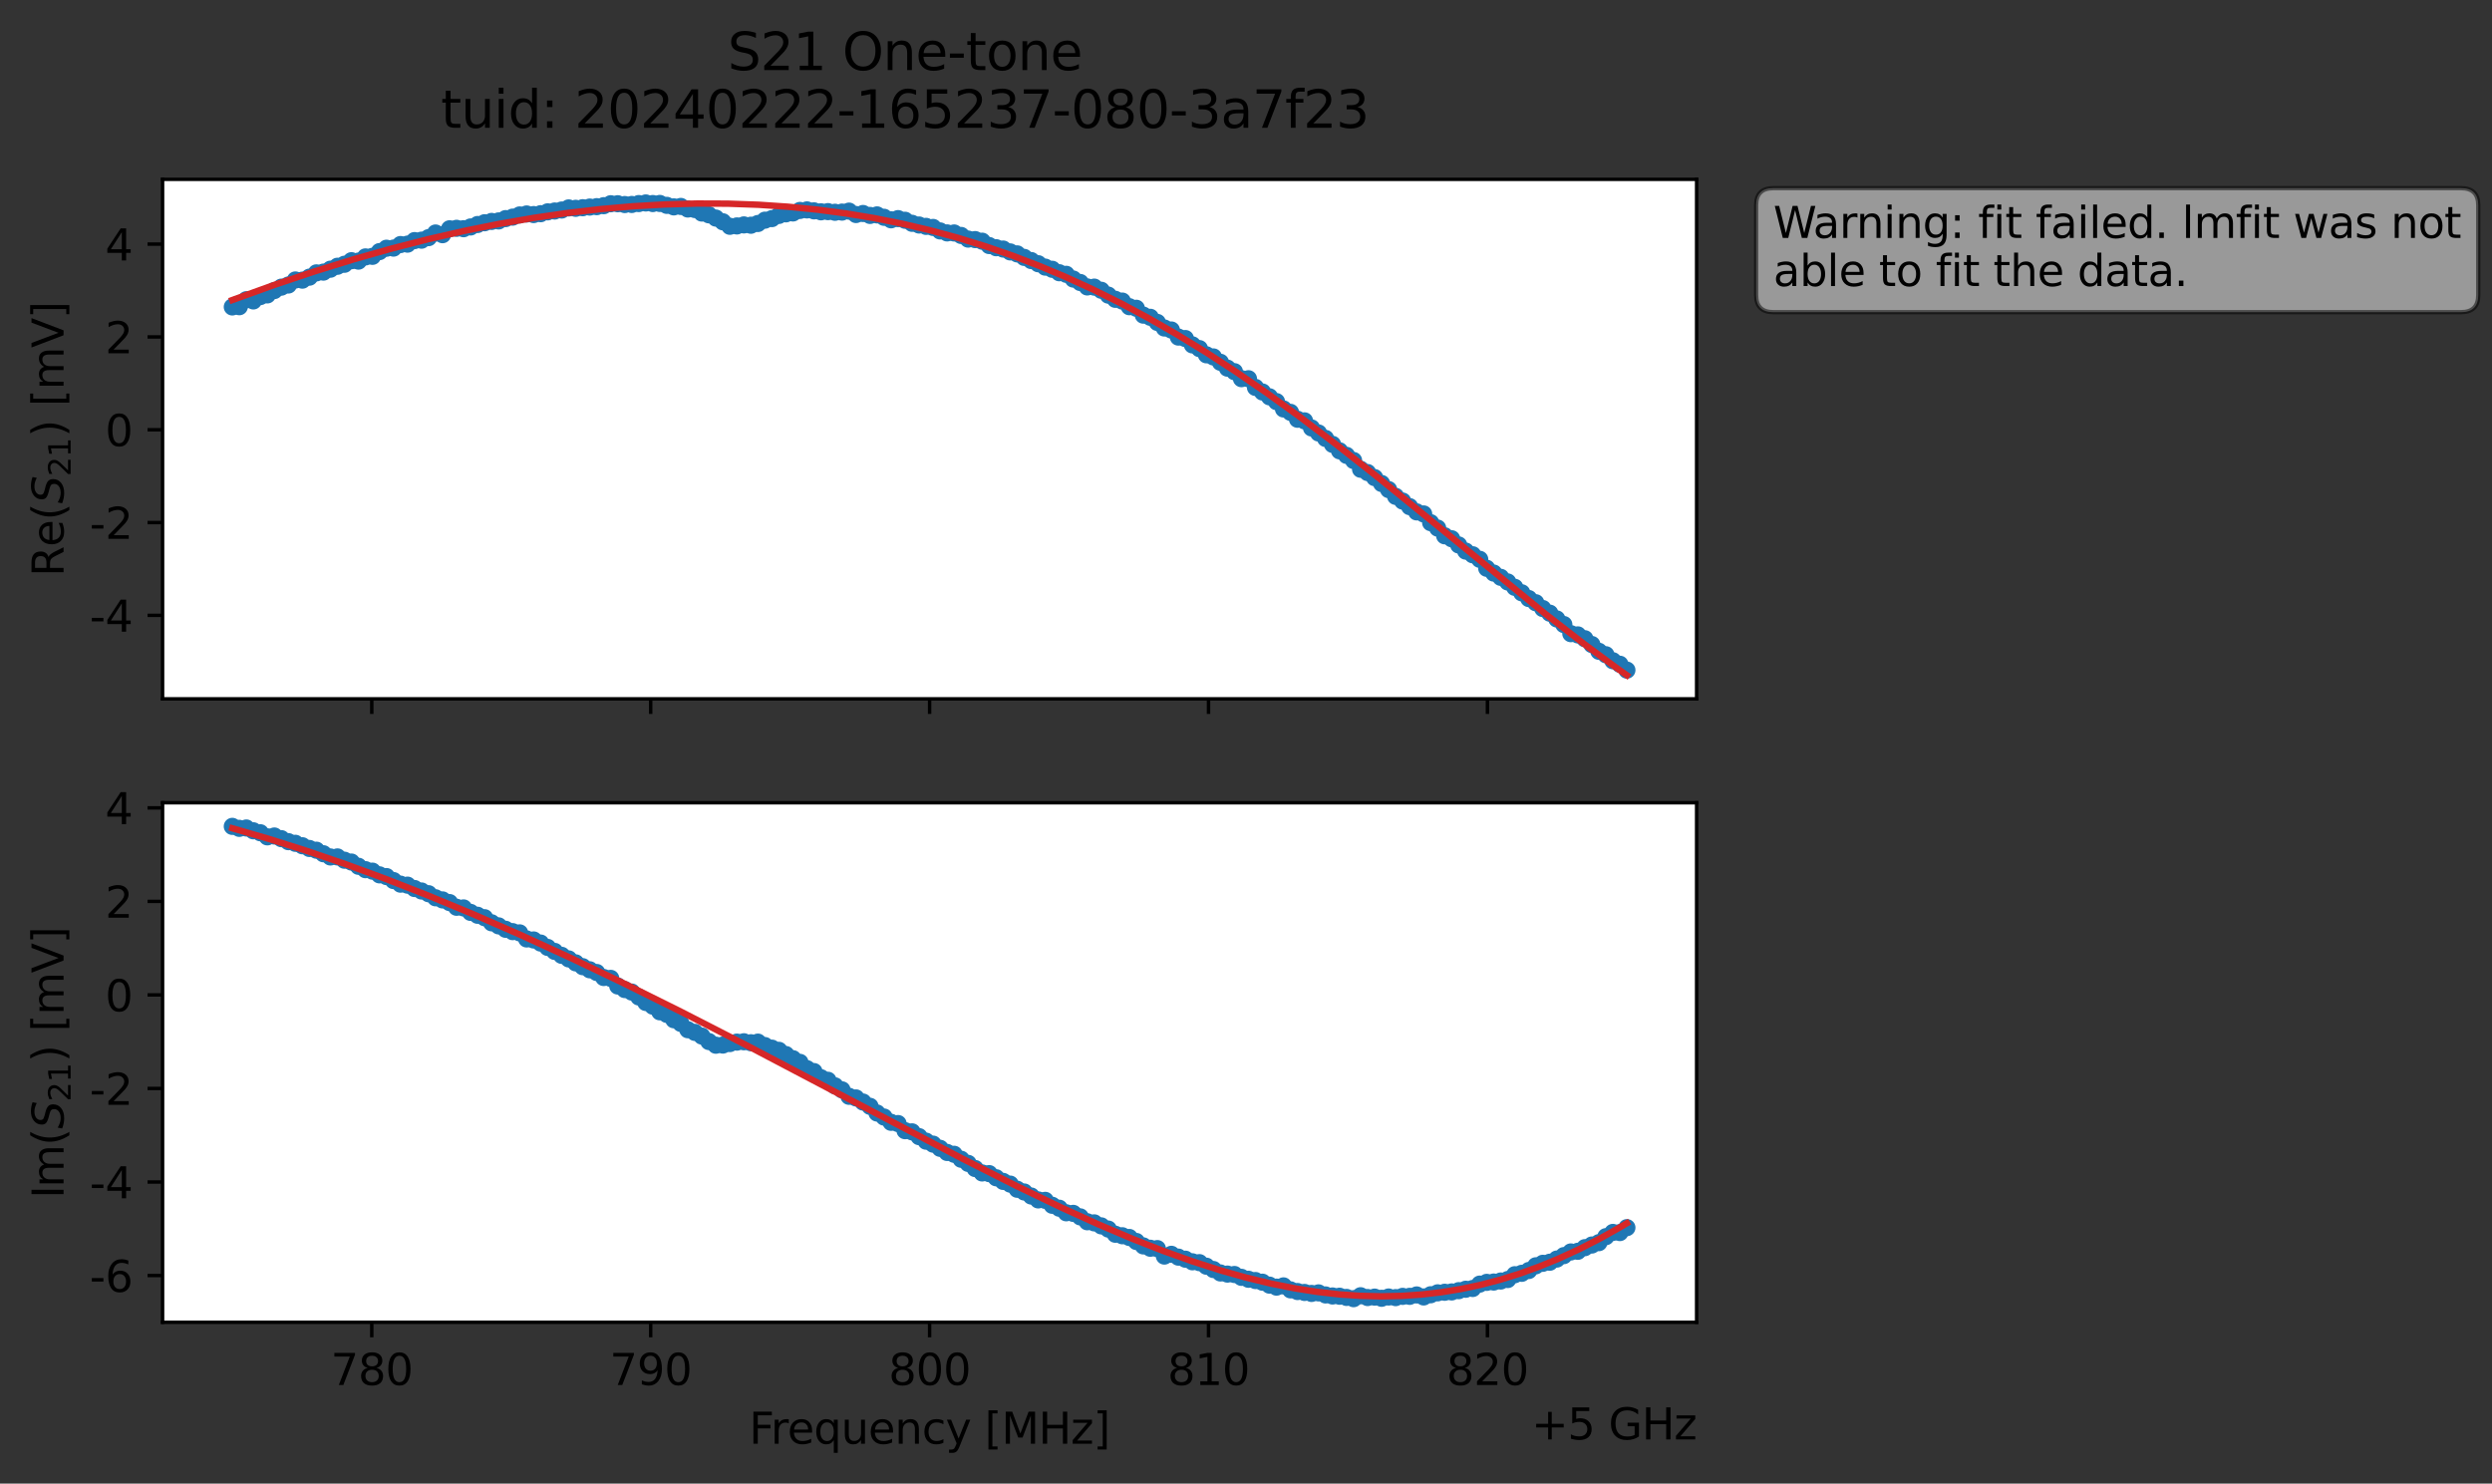 <?xml version="1.0" encoding="utf-8" standalone="no"?>
<!DOCTYPE svg PUBLIC "-//W3C//DTD SVG 1.1//EN"
  "http://www.w3.org/Graphics/SVG/1.1/DTD/svg11.dtd">
<svg xmlns:xlink="http://www.w3.org/1999/xlink" width="580.132pt" height="345.428pt" viewBox="0 0 580.132 345.428" xmlns="http://www.w3.org/2000/svg" version="1.1">
 <rect x="0" y="0" width="580.132" height="345.428" fill="#333333" stroke="none"/>
 <defs>
  <style type="text/css">*{stroke-linejoin: round; stroke-linecap: butt}</style>
 </defs>
 <g id="figure_1">
  <g id="patch_1">
   <path d="M 0 345.428 
L 580.132 345.428 
L 580.132 -0 
L 0 -0 
L 0 345.428 
z
" style="fill: none; opacity: 0"/>
  </g>
  <g id="axes_1">
   <g id="patch_2">
    <path d="M 37.848 162.72 
L 394.968 162.72 
L 394.968 41.76 
L 37.848 41.76 
z
" style="fill: #ffffff"/>
   </g>
   <g id="matplotlib.axis_1">
    <g id="xtick_1">
     <g id="line2d_1">
      <defs>
       <path id="m4e0566cbff" d="M 0 0 
L 0 3.5 
" style="stroke: #000000; stroke-width: 0.8"/>
      </defs>
      <g>
       <use xlink:href="#m4e0566cbff" x="86.547" y="162.72" style="stroke: #000000; stroke-width: 0.8"/>
      </g>
     </g>
    </g>
    <g id="xtick_2">
     <g id="line2d_2">
      <g>
       <use xlink:href="#m4e0566cbff" x="151.478" y="162.72" style="stroke: #000000; stroke-width: 0.8"/>
      </g>
     </g>
    </g>
    <g id="xtick_3">
     <g id="line2d_3">
      <g>
       <use xlink:href="#m4e0566cbff" x="216.408" y="162.72" style="stroke: #000000; stroke-width: 0.8"/>
      </g>
     </g>
    </g>
    <g id="xtick_4">
     <g id="line2d_4">
      <g>
       <use xlink:href="#m4e0566cbff" x="281.339" y="162.72" style="stroke: #000000; stroke-width: 0.8"/>
      </g>
     </g>
    </g>
    <g id="xtick_5">
     <g id="line2d_5">
      <g>
       <use xlink:href="#m4e0566cbff" x="346.27" y="162.72" style="stroke: #000000; stroke-width: 0.8"/>
      </g>
     </g>
    </g>
   </g>
   <g id="matplotlib.axis_2">
    <g id="ytick_1">
     <g id="line2d_6">
      <defs>
       <path id="mb6d8f55612" d="M 0 0 
L -3.5 0 
" style="stroke: #000000; stroke-width: 0.8"/>
      </defs>
      <g>
       <use xlink:href="#mb6d8f55612" x="37.848" y="143.279" style="stroke: #000000; stroke-width: 0.8"/>
      </g>
     </g>
     <g id="text_1">
      <!-- -4 -->
      <g transform="translate(20.878 147.078) scale(0.1 -0.1)">
       <defs>
        <path id="DejaVuSans-2d" d="M 313 2009 
L 1997 2009 
L 1997 1497 
L 313 1497 
L 313 2009 
z
" transform="scale(0.016)"/>
        <path id="DejaVuSans-34" d="M 2419 4116 
L 825 1625 
L 2419 1625 
L 2419 4116 
z
M 2253 4666 
L 3047 4666 
L 3047 1625 
L 3713 1625 
L 3713 1100 
L 3047 1100 
L 3047 0 
L 2419 0 
L 2419 1100 
L 313 1100 
L 313 1709 
L 2253 4666 
z
" transform="scale(0.016)"/>
       </defs>
       <use xlink:href="#DejaVuSans-2d"/>
       <use xlink:href="#DejaVuSans-34" x="36.084"/>
      </g>
     </g>
    </g>
    <g id="ytick_2">
     <g id="line2d_7">
      <g>
       <use xlink:href="#mb6d8f55612" x="37.848" y="121.669" style="stroke: #000000; stroke-width: 0.8"/>
      </g>
     </g>
     <g id="text_2">
      <!-- -2 -->
      <g transform="translate(20.878 125.468) scale(0.1 -0.1)">
       <defs>
        <path id="DejaVuSans-32" d="M 1228 531 
L 3431 531 
L 3431 0 
L 469 0 
L 469 531 
Q 828 903 1448 1529 
Q 2069 2156 2228 2338 
Q 2531 2678 2651 2914 
Q 2772 3150 2772 3378 
Q 2772 3750 2511 3984 
Q 2250 4219 1831 4219 
Q 1534 4219 1204 4116 
Q 875 4013 500 3803 
L 500 4441 
Q 881 4594 1212 4672 
Q 1544 4750 1819 4750 
Q 2544 4750 2975 4387 
Q 3406 4025 3406 3419 
Q 3406 3131 3298 2873 
Q 3191 2616 2906 2266 
Q 2828 2175 2409 1742 
Q 1991 1309 1228 531 
z
" transform="scale(0.016)"/>
       </defs>
       <use xlink:href="#DejaVuSans-2d"/>
       <use xlink:href="#DejaVuSans-32" x="36.084"/>
      </g>
     </g>
    </g>
    <g id="ytick_3">
     <g id="line2d_8">
      <g>
       <use xlink:href="#mb6d8f55612" x="37.848" y="100.058" style="stroke: #000000; stroke-width: 0.8"/>
      </g>
     </g>
     <g id="text_3">
      <!-- 0 -->
      <g transform="translate(24.486 103.857) scale(0.1 -0.1)">
       <defs>
        <path id="DejaVuSans-30" d="M 2034 4250 
Q 1547 4250 1301 3770 
Q 1056 3291 1056 2328 
Q 1056 1369 1301 889 
Q 1547 409 2034 409 
Q 2525 409 2770 889 
Q 3016 1369 3016 2328 
Q 3016 3291 2770 3770 
Q 2525 4250 2034 4250 
z
M 2034 4750 
Q 2819 4750 3233 4129 
Q 3647 3509 3647 2328 
Q 3647 1150 3233 529 
Q 2819 -91 2034 -91 
Q 1250 -91 836 529 
Q 422 1150 422 2328 
Q 422 3509 836 4129 
Q 1250 4750 2034 4750 
z
" transform="scale(0.016)"/>
       </defs>
       <use xlink:href="#DejaVuSans-30"/>
      </g>
     </g>
    </g>
    <g id="ytick_4">
     <g id="line2d_9">
      <g>
       <use xlink:href="#mb6d8f55612" x="37.848" y="78.448" style="stroke: #000000; stroke-width: 0.8"/>
      </g>
     </g>
     <g id="text_4">
      <!-- 2 -->
      <g transform="translate(24.486 82.247) scale(0.1 -0.1)">
       <use xlink:href="#DejaVuSans-32"/>
      </g>
     </g>
    </g>
    <g id="ytick_5">
     <g id="line2d_10">
      <g>
       <use xlink:href="#mb6d8f55612" x="37.848" y="56.837" style="stroke: #000000; stroke-width: 0.8"/>
      </g>
     </g>
     <g id="text_5">
      <!-- 4 -->
      <g transform="translate(24.486 60.636) scale(0.1 -0.1)">
       <use xlink:href="#DejaVuSans-34"/>
      </g>
     </g>
    </g>
    <g id="text_6">
     <!-- Re$(S_{21})$ [mV] -->
     <g transform="translate(14.798 134.24) rotate(-90) scale(0.1 -0.1)">
      <defs>
       <path id="DejaVuSans-52" d="M 2841 2188 
Q 3044 2119 3236 1894 
Q 3428 1669 3622 1275 
L 4263 0 
L 3584 0 
L 2988 1197 
Q 2756 1666 2539 1819 
Q 2322 1972 1947 1972 
L 1259 1972 
L 1259 0 
L 628 0 
L 628 4666 
L 2053 4666 
Q 2853 4666 3247 4331 
Q 3641 3997 3641 3322 
Q 3641 2881 3436 2590 
Q 3231 2300 2841 2188 
z
M 1259 4147 
L 1259 2491 
L 2053 2491 
Q 2509 2491 2742 2702 
Q 2975 2913 2975 3322 
Q 2975 3731 2742 3939 
Q 2509 4147 2053 4147 
L 1259 4147 
z
" transform="scale(0.016)"/>
       <path id="DejaVuSans-65" d="M 3597 1894 
L 3597 1613 
L 953 1613 
Q 991 1019 1311 708 
Q 1631 397 2203 397 
Q 2534 397 2845 478 
Q 3156 559 3463 722 
L 3463 178 
Q 3153 47 2828 -22 
Q 2503 -91 2169 -91 
Q 1331 -91 842 396 
Q 353 884 353 1716 
Q 353 2575 817 3079 
Q 1281 3584 2069 3584 
Q 2775 3584 3186 3129 
Q 3597 2675 3597 1894 
z
M 3022 2063 
Q 3016 2534 2758 2815 
Q 2500 3097 2075 3097 
Q 1594 3097 1305 2825 
Q 1016 2553 972 2059 
L 3022 2063 
z
" transform="scale(0.016)"/>
       <path id="DejaVuSans-28" d="M 1984 4856 
Q 1566 4138 1362 3434 
Q 1159 2731 1159 2009 
Q 1159 1288 1364 580 
Q 1569 -128 1984 -844 
L 1484 -844 
Q 1016 -109 783 600 
Q 550 1309 550 2009 
Q 550 2706 781 3412 
Q 1013 4119 1484 4856 
L 1984 4856 
z
" transform="scale(0.016)"/>
       <path id="DejaVuSans-Oblique-53" d="M 3859 4513 
L 3738 3897 
Q 3422 4066 3111 4152 
Q 2800 4238 2509 4238 
Q 1944 4238 1609 3991 
Q 1275 3744 1275 3334 
Q 1275 3109 1398 2989 
Q 1522 2869 2034 2731 
L 2413 2638 
Q 3053 2472 3303 2217 
Q 3553 1963 3553 1503 
Q 3553 797 2998 353 
Q 2444 -91 1538 -91 
Q 1166 -91 791 -17 
Q 416 56 38 206 
L 166 856 
Q 513 641 861 531 
Q 1209 422 1556 422 
Q 2147 422 2503 684 
Q 2859 947 2859 1369 
Q 2859 1650 2717 1795 
Q 2575 1941 2106 2059 
L 1728 2156 
Q 1081 2325 845 2545 
Q 609 2766 609 3163 
Q 609 3859 1145 4304 
Q 1681 4750 2541 4750 
Q 2875 4750 3203 4690 
Q 3531 4631 3859 4513 
z
" transform="scale(0.016)"/>
       <path id="DejaVuSans-31" d="M 794 531 
L 1825 531 
L 1825 4091 
L 703 3866 
L 703 4441 
L 1819 4666 
L 2450 4666 
L 2450 531 
L 3481 531 
L 3481 0 
L 794 0 
L 794 531 
z
" transform="scale(0.016)"/>
       <path id="DejaVuSans-29" d="M 513 4856 
L 1013 4856 
Q 1481 4119 1714 3412 
Q 1947 2706 1947 2009 
Q 1947 1309 1714 600 
Q 1481 -109 1013 -844 
L 513 -844 
Q 928 -128 1133 580 
Q 1338 1288 1338 2009 
Q 1338 2731 1133 3434 
Q 928 4138 513 4856 
z
" transform="scale(0.016)"/>
       <path id="DejaVuSans-20" transform="scale(0.016)"/>
       <path id="DejaVuSans-5b" d="M 550 4863 
L 1875 4863 
L 1875 4416 
L 1125 4416 
L 1125 -397 
L 1875 -397 
L 1875 -844 
L 550 -844 
L 550 4863 
z
" transform="scale(0.016)"/>
       <path id="DejaVuSans-6d" d="M 3328 2828 
Q 3544 3216 3844 3400 
Q 4144 3584 4550 3584 
Q 5097 3584 5394 3201 
Q 5691 2819 5691 2113 
L 5691 0 
L 5113 0 
L 5113 2094 
Q 5113 2597 4934 2840 
Q 4756 3084 4391 3084 
Q 3944 3084 3684 2787 
Q 3425 2491 3425 1978 
L 3425 0 
L 2847 0 
L 2847 2094 
Q 2847 2600 2669 2842 
Q 2491 3084 2119 3084 
Q 1678 3084 1418 2786 
Q 1159 2488 1159 1978 
L 1159 0 
L 581 0 
L 581 3500 
L 1159 3500 
L 1159 2956 
Q 1356 3278 1631 3431 
Q 1906 3584 2284 3584 
Q 2666 3584 2933 3390 
Q 3200 3197 3328 2828 
z
" transform="scale(0.016)"/>
       <path id="DejaVuSans-56" d="M 1831 0 
L 50 4666 
L 709 4666 
L 2188 738 
L 3669 4666 
L 4325 4666 
L 2547 0 
L 1831 0 
z
" transform="scale(0.016)"/>
       <path id="DejaVuSans-5d" d="M 1947 4863 
L 1947 -844 
L 622 -844 
L 622 -397 
L 1369 -397 
L 1369 4416 
L 622 4416 
L 622 4863 
L 1947 4863 
z
" transform="scale(0.016)"/>
      </defs>
      <use xlink:href="#DejaVuSans-52" transform="translate(0 0.016)"/>
      <use xlink:href="#DejaVuSans-65" transform="translate(69.482 0.016)"/>
      <use xlink:href="#DejaVuSans-28" transform="translate(131.006 0.016)"/>
      <use xlink:href="#DejaVuSans-Oblique-53" transform="translate(170.02 0.016)"/>
      <use xlink:href="#DejaVuSans-32" transform="translate(233.496 -16.391) scale(0.7)"/>
      <use xlink:href="#DejaVuSans-31" transform="translate(278.032 -16.391) scale(0.7)"/>
      <use xlink:href="#DejaVuSans-29" transform="translate(325.303 0.016)"/>
      <use xlink:href="#DejaVuSans-20" transform="translate(364.316 0.016)"/>
      <use xlink:href="#DejaVuSans-5b" transform="translate(396.104 0.016)"/>
      <use xlink:href="#DejaVuSans-6d" transform="translate(435.117 0.016)"/>
      <use xlink:href="#DejaVuSans-56" transform="translate(532.529 0.016)"/>
      <use xlink:href="#DejaVuSans-5d" transform="translate(600.938 0.016)"/>
     </g>
    </g>
   </g>
   <g id="line2d_11">
    <path d="M 54.081 71.464 
L 55.713 71.409 
L 57.344 69.783 
L 58.975 70.064 
L 60.607 69.052 
L 62.238 68.661 
L 63.87 67.649 
L 65.501 66.855 
L 67.133 66.358 
L 68.764 65.188 
L 70.395 65.226 
L 72.027 64.532 
L 73.658 63.536 
L 75.29 63.358 
L 78.553 61.996 
L 80.184 61.531 
L 81.815 60.701 
L 83.447 60.794 
L 85.078 59.82 
L 86.71 59.682 
L 88.341 58.581 
L 89.973 57.797 
L 91.604 57.765 
L 93.235 56.94 
L 94.867 56.843 
L 96.498 56.019 
L 98.13 55.92 
L 99.761 55.334 
L 101.393 54.253 
L 103.024 54.643 
L 104.655 53.275 
L 106.287 53.161 
L 107.918 53.251 
L 109.55 52.845 
L 111.181 52.274 
L 114.444 51.556 
L 116.076 51.441 
L 117.707 50.902 
L 119.338 50.558 
L 120.97 50.05 
L 122.601 49.824 
L 124.233 49.959 
L 125.864 49.755 
L 127.496 49.328 
L 130.758 48.902 
L 132.39 48.415 
L 134.021 48.505 
L 140.547 47.889 
L 142.178 47.44 
L 143.81 47.44 
L 145.441 47.625 
L 147.073 47.607 
L 150.336 47.258 
L 151.967 47.394 
L 153.598 47.372 
L 156.861 48.169 
L 158.493 48.07 
L 160.124 48.663 
L 161.756 48.784 
L 163.387 49.605 
L 165.018 50.016 
L 168.281 51.641 
L 169.913 52.688 
L 171.544 52.606 
L 173.176 52.369 
L 174.807 52.442 
L 176.438 52.041 
L 178.07 51.266 
L 179.701 50.899 
L 181.333 50.159 
L 182.964 49.79 
L 184.596 49.584 
L 186.227 49 
L 187.858 48.875 
L 191.121 49.318 
L 192.753 49.276 
L 194.384 49.426 
L 196.016 49.385 
L 197.647 49.161 
L 199.278 49.95 
L 200.91 49.711 
L 202.541 50.161 
L 204.173 50.04 
L 207.436 51.179 
L 209.067 50.904 
L 210.698 51.289 
L 212.33 51.995 
L 215.593 52.71 
L 217.224 52.959 
L 218.856 53.771 
L 220.487 54.23 
L 222.118 54.246 
L 223.75 54.825 
L 225.381 55.668 
L 227.013 55.787 
L 228.644 56.161 
L 230.276 57.172 
L 231.907 57.676 
L 233.538 57.989 
L 235.17 58.654 
L 236.801 59.116 
L 240.064 60.667 
L 243.327 62.193 
L 244.958 62.703 
L 246.59 63.5 
L 248.221 63.872 
L 249.853 64.972 
L 251.484 65.779 
L 253.116 66.809 
L 254.747 66.853 
L 256.378 67.589 
L 258.01 68.717 
L 259.641 69.69 
L 261.273 70.103 
L 262.904 71.408 
L 264.536 71.777 
L 266.167 73.376 
L 267.798 73.881 
L 271.061 76.37 
L 272.693 76.837 
L 274.324 78.482 
L 275.956 78.827 
L 277.587 80.303 
L 279.218 81.166 
L 280.85 82.61 
L 282.481 83.109 
L 285.744 85.718 
L 287.376 86.539 
L 289.007 88.165 
L 290.638 88.185 
L 292.27 90.204 
L 297.164 93.512 
L 298.796 95.216 
L 300.427 96.01 
L 302.059 97.614 
L 303.69 97.993 
L 305.321 99.642 
L 308.584 102.083 
L 311.847 104.968 
L 315.11 107.222 
L 316.741 109.257 
L 318.373 110.028 
L 320.004 111.205 
L 323.267 113.993 
L 324.899 115.57 
L 326.53 116.667 
L 329.793 119.187 
L 331.424 119.664 
L 333.056 121.697 
L 334.687 122.961 
L 336.319 124.752 
L 337.95 125.444 
L 341.213 128.316 
L 342.844 129.171 
L 344.476 130.229 
L 346.107 132.319 
L 349.37 134.426 
L 351.001 135.502 
L 355.896 139.363 
L 357.527 140.34 
L 359.159 141.69 
L 360.79 142.774 
L 364.053 145.414 
L 365.684 147.535 
L 367.316 147.827 
L 368.947 148.72 
L 370.579 150.069 
L 372.21 151.642 
L 373.841 152.446 
L 375.473 153.846 
L 377.104 154.661 
L 378.736 156.025 
L 378.736 156.025 
" clip-path="url(#pc9aff0715d)" style="fill: none; stroke: #1f77b4; stroke-width: 1.5; stroke-linecap: square"/>
    <defs>
     <path id="m576ca8f62f" d="M 0 1.5 
C 0.398 1.5 0.779 1.342 1.061 1.061 
C 1.342 0.779 1.5 0.398 1.5 0 
C 1.5 -0.398 1.342 -0.779 1.061 -1.061 
C 0.779 -1.342 0.398 -1.5 0 -1.5 
C -0.398 -1.5 -0.779 -1.342 -1.061 -1.061 
C -1.342 -0.779 -1.5 -0.398 -1.5 0 
C -1.5 0.398 -1.342 0.779 -1.061 1.061 
C -0.779 1.342 -0.398 1.5 0 1.5 
z
" style="stroke: #1f77b4"/>
    </defs>
    <g clip-path="url(#pc9aff0715d)">
     <use xlink:href="#m576ca8f62f" x="54.081" y="71.464" style="fill: #1f77b4; stroke: #1f77b4"/>
     <use xlink:href="#m576ca8f62f" x="55.713" y="71.409" style="fill: #1f77b4; stroke: #1f77b4"/>
     <use xlink:href="#m576ca8f62f" x="57.344" y="69.783" style="fill: #1f77b4; stroke: #1f77b4"/>
     <use xlink:href="#m576ca8f62f" x="58.975" y="70.064" style="fill: #1f77b4; stroke: #1f77b4"/>
     <use xlink:href="#m576ca8f62f" x="60.607" y="69.052" style="fill: #1f77b4; stroke: #1f77b4"/>
     <use xlink:href="#m576ca8f62f" x="62.238" y="68.661" style="fill: #1f77b4; stroke: #1f77b4"/>
     <use xlink:href="#m576ca8f62f" x="63.87" y="67.649" style="fill: #1f77b4; stroke: #1f77b4"/>
     <use xlink:href="#m576ca8f62f" x="65.501" y="66.855" style="fill: #1f77b4; stroke: #1f77b4"/>
     <use xlink:href="#m576ca8f62f" x="67.133" y="66.358" style="fill: #1f77b4; stroke: #1f77b4"/>
     <use xlink:href="#m576ca8f62f" x="68.764" y="65.188" style="fill: #1f77b4; stroke: #1f77b4"/>
     <use xlink:href="#m576ca8f62f" x="70.395" y="65.226" style="fill: #1f77b4; stroke: #1f77b4"/>
     <use xlink:href="#m576ca8f62f" x="72.027" y="64.532" style="fill: #1f77b4; stroke: #1f77b4"/>
     <use xlink:href="#m576ca8f62f" x="73.658" y="63.536" style="fill: #1f77b4; stroke: #1f77b4"/>
     <use xlink:href="#m576ca8f62f" x="75.29" y="63.358" style="fill: #1f77b4; stroke: #1f77b4"/>
     <use xlink:href="#m576ca8f62f" x="76.921" y="62.678" style="fill: #1f77b4; stroke: #1f77b4"/>
     <use xlink:href="#m576ca8f62f" x="78.553" y="61.996" style="fill: #1f77b4; stroke: #1f77b4"/>
     <use xlink:href="#m576ca8f62f" x="80.184" y="61.531" style="fill: #1f77b4; stroke: #1f77b4"/>
     <use xlink:href="#m576ca8f62f" x="81.815" y="60.701" style="fill: #1f77b4; stroke: #1f77b4"/>
     <use xlink:href="#m576ca8f62f" x="83.447" y="60.794" style="fill: #1f77b4; stroke: #1f77b4"/>
     <use xlink:href="#m576ca8f62f" x="85.078" y="59.82" style="fill: #1f77b4; stroke: #1f77b4"/>
     <use xlink:href="#m576ca8f62f" x="86.71" y="59.682" style="fill: #1f77b4; stroke: #1f77b4"/>
     <use xlink:href="#m576ca8f62f" x="88.341" y="58.581" style="fill: #1f77b4; stroke: #1f77b4"/>
     <use xlink:href="#m576ca8f62f" x="89.973" y="57.797" style="fill: #1f77b4; stroke: #1f77b4"/>
     <use xlink:href="#m576ca8f62f" x="91.604" y="57.765" style="fill: #1f77b4; stroke: #1f77b4"/>
     <use xlink:href="#m576ca8f62f" x="93.235" y="56.94" style="fill: #1f77b4; stroke: #1f77b4"/>
     <use xlink:href="#m576ca8f62f" x="94.867" y="56.843" style="fill: #1f77b4; stroke: #1f77b4"/>
     <use xlink:href="#m576ca8f62f" x="96.498" y="56.019" style="fill: #1f77b4; stroke: #1f77b4"/>
     <use xlink:href="#m576ca8f62f" x="98.13" y="55.92" style="fill: #1f77b4; stroke: #1f77b4"/>
     <use xlink:href="#m576ca8f62f" x="99.761" y="55.334" style="fill: #1f77b4; stroke: #1f77b4"/>
     <use xlink:href="#m576ca8f62f" x="101.393" y="54.253" style="fill: #1f77b4; stroke: #1f77b4"/>
     <use xlink:href="#m576ca8f62f" x="103.024" y="54.643" style="fill: #1f77b4; stroke: #1f77b4"/>
     <use xlink:href="#m576ca8f62f" x="104.655" y="53.275" style="fill: #1f77b4; stroke: #1f77b4"/>
     <use xlink:href="#m576ca8f62f" x="106.287" y="53.161" style="fill: #1f77b4; stroke: #1f77b4"/>
     <use xlink:href="#m576ca8f62f" x="107.918" y="53.251" style="fill: #1f77b4; stroke: #1f77b4"/>
     <use xlink:href="#m576ca8f62f" x="109.55" y="52.845" style="fill: #1f77b4; stroke: #1f77b4"/>
     <use xlink:href="#m576ca8f62f" x="111.181" y="52.274" style="fill: #1f77b4; stroke: #1f77b4"/>
     <use xlink:href="#m576ca8f62f" x="112.813" y="51.865" style="fill: #1f77b4; stroke: #1f77b4"/>
     <use xlink:href="#m576ca8f62f" x="114.444" y="51.556" style="fill: #1f77b4; stroke: #1f77b4"/>
     <use xlink:href="#m576ca8f62f" x="116.076" y="51.441" style="fill: #1f77b4; stroke: #1f77b4"/>
     <use xlink:href="#m576ca8f62f" x="117.707" y="50.902" style="fill: #1f77b4; stroke: #1f77b4"/>
     <use xlink:href="#m576ca8f62f" x="119.338" y="50.558" style="fill: #1f77b4; stroke: #1f77b4"/>
     <use xlink:href="#m576ca8f62f" x="120.97" y="50.05" style="fill: #1f77b4; stroke: #1f77b4"/>
     <use xlink:href="#m576ca8f62f" x="122.601" y="49.824" style="fill: #1f77b4; stroke: #1f77b4"/>
     <use xlink:href="#m576ca8f62f" x="124.233" y="49.959" style="fill: #1f77b4; stroke: #1f77b4"/>
     <use xlink:href="#m576ca8f62f" x="125.864" y="49.755" style="fill: #1f77b4; stroke: #1f77b4"/>
     <use xlink:href="#m576ca8f62f" x="127.496" y="49.328" style="fill: #1f77b4; stroke: #1f77b4"/>
     <use xlink:href="#m576ca8f62f" x="129.127" y="49.133" style="fill: #1f77b4; stroke: #1f77b4"/>
     <use xlink:href="#m576ca8f62f" x="130.758" y="48.902" style="fill: #1f77b4; stroke: #1f77b4"/>
     <use xlink:href="#m576ca8f62f" x="132.39" y="48.415" style="fill: #1f77b4; stroke: #1f77b4"/>
     <use xlink:href="#m576ca8f62f" x="134.021" y="48.505" style="fill: #1f77b4; stroke: #1f77b4"/>
     <use xlink:href="#m576ca8f62f" x="135.653" y="48.364" style="fill: #1f77b4; stroke: #1f77b4"/>
     <use xlink:href="#m576ca8f62f" x="137.284" y="48.213" style="fill: #1f77b4; stroke: #1f77b4"/>
     <use xlink:href="#m576ca8f62f" x="138.916" y="48.117" style="fill: #1f77b4; stroke: #1f77b4"/>
     <use xlink:href="#m576ca8f62f" x="140.547" y="47.889" style="fill: #1f77b4; stroke: #1f77b4"/>
     <use xlink:href="#m576ca8f62f" x="142.178" y="47.44" style="fill: #1f77b4; stroke: #1f77b4"/>
     <use xlink:href="#m576ca8f62f" x="143.81" y="47.44" style="fill: #1f77b4; stroke: #1f77b4"/>
     <use xlink:href="#m576ca8f62f" x="145.441" y="47.625" style="fill: #1f77b4; stroke: #1f77b4"/>
     <use xlink:href="#m576ca8f62f" x="147.073" y="47.607" style="fill: #1f77b4; stroke: #1f77b4"/>
     <use xlink:href="#m576ca8f62f" x="148.704" y="47.4" style="fill: #1f77b4; stroke: #1f77b4"/>
     <use xlink:href="#m576ca8f62f" x="150.336" y="47.258" style="fill: #1f77b4; stroke: #1f77b4"/>
     <use xlink:href="#m576ca8f62f" x="151.967" y="47.394" style="fill: #1f77b4; stroke: #1f77b4"/>
     <use xlink:href="#m576ca8f62f" x="153.598" y="47.372" style="fill: #1f77b4; stroke: #1f77b4"/>
     <use xlink:href="#m576ca8f62f" x="155.23" y="47.815" style="fill: #1f77b4; stroke: #1f77b4"/>
     <use xlink:href="#m576ca8f62f" x="156.861" y="48.169" style="fill: #1f77b4; stroke: #1f77b4"/>
     <use xlink:href="#m576ca8f62f" x="158.493" y="48.07" style="fill: #1f77b4; stroke: #1f77b4"/>
     <use xlink:href="#m576ca8f62f" x="160.124" y="48.663" style="fill: #1f77b4; stroke: #1f77b4"/>
     <use xlink:href="#m576ca8f62f" x="161.756" y="48.784" style="fill: #1f77b4; stroke: #1f77b4"/>
     <use xlink:href="#m576ca8f62f" x="163.387" y="49.605" style="fill: #1f77b4; stroke: #1f77b4"/>
     <use xlink:href="#m576ca8f62f" x="165.018" y="50.016" style="fill: #1f77b4; stroke: #1f77b4"/>
     <use xlink:href="#m576ca8f62f" x="166.65" y="50.778" style="fill: #1f77b4; stroke: #1f77b4"/>
     <use xlink:href="#m576ca8f62f" x="168.281" y="51.641" style="fill: #1f77b4; stroke: #1f77b4"/>
     <use xlink:href="#m576ca8f62f" x="169.913" y="52.688" style="fill: #1f77b4; stroke: #1f77b4"/>
     <use xlink:href="#m576ca8f62f" x="171.544" y="52.606" style="fill: #1f77b4; stroke: #1f77b4"/>
     <use xlink:href="#m576ca8f62f" x="173.176" y="52.369" style="fill: #1f77b4; stroke: #1f77b4"/>
     <use xlink:href="#m576ca8f62f" x="174.807" y="52.442" style="fill: #1f77b4; stroke: #1f77b4"/>
     <use xlink:href="#m576ca8f62f" x="176.438" y="52.041" style="fill: #1f77b4; stroke: #1f77b4"/>
     <use xlink:href="#m576ca8f62f" x="178.07" y="51.266" style="fill: #1f77b4; stroke: #1f77b4"/>
     <use xlink:href="#m576ca8f62f" x="179.701" y="50.899" style="fill: #1f77b4; stroke: #1f77b4"/>
     <use xlink:href="#m576ca8f62f" x="181.333" y="50.159" style="fill: #1f77b4; stroke: #1f77b4"/>
     <use xlink:href="#m576ca8f62f" x="182.964" y="49.79" style="fill: #1f77b4; stroke: #1f77b4"/>
     <use xlink:href="#m576ca8f62f" x="184.596" y="49.584" style="fill: #1f77b4; stroke: #1f77b4"/>
     <use xlink:href="#m576ca8f62f" x="186.227" y="49" style="fill: #1f77b4; stroke: #1f77b4"/>
     <use xlink:href="#m576ca8f62f" x="187.858" y="48.875" style="fill: #1f77b4; stroke: #1f77b4"/>
     <use xlink:href="#m576ca8f62f" x="189.49" y="49.094" style="fill: #1f77b4; stroke: #1f77b4"/>
     <use xlink:href="#m576ca8f62f" x="191.121" y="49.318" style="fill: #1f77b4; stroke: #1f77b4"/>
     <use xlink:href="#m576ca8f62f" x="192.753" y="49.276" style="fill: #1f77b4; stroke: #1f77b4"/>
     <use xlink:href="#m576ca8f62f" x="194.384" y="49.426" style="fill: #1f77b4; stroke: #1f77b4"/>
     <use xlink:href="#m576ca8f62f" x="196.016" y="49.385" style="fill: #1f77b4; stroke: #1f77b4"/>
     <use xlink:href="#m576ca8f62f" x="197.647" y="49.161" style="fill: #1f77b4; stroke: #1f77b4"/>
     <use xlink:href="#m576ca8f62f" x="199.278" y="49.95" style="fill: #1f77b4; stroke: #1f77b4"/>
     <use xlink:href="#m576ca8f62f" x="200.91" y="49.711" style="fill: #1f77b4; stroke: #1f77b4"/>
     <use xlink:href="#m576ca8f62f" x="202.541" y="50.161" style="fill: #1f77b4; stroke: #1f77b4"/>
     <use xlink:href="#m576ca8f62f" x="204.173" y="50.04" style="fill: #1f77b4; stroke: #1f77b4"/>
     <use xlink:href="#m576ca8f62f" x="205.804" y="50.595" style="fill: #1f77b4; stroke: #1f77b4"/>
     <use xlink:href="#m576ca8f62f" x="207.436" y="51.179" style="fill: #1f77b4; stroke: #1f77b4"/>
     <use xlink:href="#m576ca8f62f" x="209.067" y="50.904" style="fill: #1f77b4; stroke: #1f77b4"/>
     <use xlink:href="#m576ca8f62f" x="210.698" y="51.289" style="fill: #1f77b4; stroke: #1f77b4"/>
     <use xlink:href="#m576ca8f62f" x="212.33" y="51.995" style="fill: #1f77b4; stroke: #1f77b4"/>
     <use xlink:href="#m576ca8f62f" x="213.961" y="52.392" style="fill: #1f77b4; stroke: #1f77b4"/>
     <use xlink:href="#m576ca8f62f" x="215.593" y="52.71" style="fill: #1f77b4; stroke: #1f77b4"/>
     <use xlink:href="#m576ca8f62f" x="217.224" y="52.959" style="fill: #1f77b4; stroke: #1f77b4"/>
     <use xlink:href="#m576ca8f62f" x="218.856" y="53.771" style="fill: #1f77b4; stroke: #1f77b4"/>
     <use xlink:href="#m576ca8f62f" x="220.487" y="54.23" style="fill: #1f77b4; stroke: #1f77b4"/>
     <use xlink:href="#m576ca8f62f" x="222.118" y="54.246" style="fill: #1f77b4; stroke: #1f77b4"/>
     <use xlink:href="#m576ca8f62f" x="223.75" y="54.825" style="fill: #1f77b4; stroke: #1f77b4"/>
     <use xlink:href="#m576ca8f62f" x="225.381" y="55.668" style="fill: #1f77b4; stroke: #1f77b4"/>
     <use xlink:href="#m576ca8f62f" x="227.013" y="55.787" style="fill: #1f77b4; stroke: #1f77b4"/>
     <use xlink:href="#m576ca8f62f" x="228.644" y="56.161" style="fill: #1f77b4; stroke: #1f77b4"/>
     <use xlink:href="#m576ca8f62f" x="230.276" y="57.172" style="fill: #1f77b4; stroke: #1f77b4"/>
     <use xlink:href="#m576ca8f62f" x="231.907" y="57.676" style="fill: #1f77b4; stroke: #1f77b4"/>
     <use xlink:href="#m576ca8f62f" x="233.538" y="57.989" style="fill: #1f77b4; stroke: #1f77b4"/>
     <use xlink:href="#m576ca8f62f" x="235.17" y="58.654" style="fill: #1f77b4; stroke: #1f77b4"/>
     <use xlink:href="#m576ca8f62f" x="236.801" y="59.116" style="fill: #1f77b4; stroke: #1f77b4"/>
     <use xlink:href="#m576ca8f62f" x="238.433" y="59.93" style="fill: #1f77b4; stroke: #1f77b4"/>
     <use xlink:href="#m576ca8f62f" x="240.064" y="60.667" style="fill: #1f77b4; stroke: #1f77b4"/>
     <use xlink:href="#m576ca8f62f" x="241.696" y="61.405" style="fill: #1f77b4; stroke: #1f77b4"/>
     <use xlink:href="#m576ca8f62f" x="243.327" y="62.193" style="fill: #1f77b4; stroke: #1f77b4"/>
     <use xlink:href="#m576ca8f62f" x="244.958" y="62.703" style="fill: #1f77b4; stroke: #1f77b4"/>
     <use xlink:href="#m576ca8f62f" x="246.59" y="63.5" style="fill: #1f77b4; stroke: #1f77b4"/>
     <use xlink:href="#m576ca8f62f" x="248.221" y="63.872" style="fill: #1f77b4; stroke: #1f77b4"/>
     <use xlink:href="#m576ca8f62f" x="249.853" y="64.972" style="fill: #1f77b4; stroke: #1f77b4"/>
     <use xlink:href="#m576ca8f62f" x="251.484" y="65.779" style="fill: #1f77b4; stroke: #1f77b4"/>
     <use xlink:href="#m576ca8f62f" x="253.116" y="66.809" style="fill: #1f77b4; stroke: #1f77b4"/>
     <use xlink:href="#m576ca8f62f" x="254.747" y="66.853" style="fill: #1f77b4; stroke: #1f77b4"/>
     <use xlink:href="#m576ca8f62f" x="256.378" y="67.589" style="fill: #1f77b4; stroke: #1f77b4"/>
     <use xlink:href="#m576ca8f62f" x="258.01" y="68.717" style="fill: #1f77b4; stroke: #1f77b4"/>
     <use xlink:href="#m576ca8f62f" x="259.641" y="69.69" style="fill: #1f77b4; stroke: #1f77b4"/>
     <use xlink:href="#m576ca8f62f" x="261.273" y="70.103" style="fill: #1f77b4; stroke: #1f77b4"/>
     <use xlink:href="#m576ca8f62f" x="262.904" y="71.408" style="fill: #1f77b4; stroke: #1f77b4"/>
     <use xlink:href="#m576ca8f62f" x="264.536" y="71.777" style="fill: #1f77b4; stroke: #1f77b4"/>
     <use xlink:href="#m576ca8f62f" x="266.167" y="73.376" style="fill: #1f77b4; stroke: #1f77b4"/>
     <use xlink:href="#m576ca8f62f" x="267.798" y="73.881" style="fill: #1f77b4; stroke: #1f77b4"/>
     <use xlink:href="#m576ca8f62f" x="269.43" y="75.073" style="fill: #1f77b4; stroke: #1f77b4"/>
     <use xlink:href="#m576ca8f62f" x="271.061" y="76.37" style="fill: #1f77b4; stroke: #1f77b4"/>
     <use xlink:href="#m576ca8f62f" x="272.693" y="76.837" style="fill: #1f77b4; stroke: #1f77b4"/>
     <use xlink:href="#m576ca8f62f" x="274.324" y="78.482" style="fill: #1f77b4; stroke: #1f77b4"/>
     <use xlink:href="#m576ca8f62f" x="275.956" y="78.827" style="fill: #1f77b4; stroke: #1f77b4"/>
     <use xlink:href="#m576ca8f62f" x="277.587" y="80.303" style="fill: #1f77b4; stroke: #1f77b4"/>
     <use xlink:href="#m576ca8f62f" x="279.218" y="81.166" style="fill: #1f77b4; stroke: #1f77b4"/>
     <use xlink:href="#m576ca8f62f" x="280.85" y="82.61" style="fill: #1f77b4; stroke: #1f77b4"/>
     <use xlink:href="#m576ca8f62f" x="282.481" y="83.109" style="fill: #1f77b4; stroke: #1f77b4"/>
     <use xlink:href="#m576ca8f62f" x="284.113" y="84.356" style="fill: #1f77b4; stroke: #1f77b4"/>
     <use xlink:href="#m576ca8f62f" x="285.744" y="85.718" style="fill: #1f77b4; stroke: #1f77b4"/>
     <use xlink:href="#m576ca8f62f" x="287.376" y="86.539" style="fill: #1f77b4; stroke: #1f77b4"/>
     <use xlink:href="#m576ca8f62f" x="289.007" y="88.165" style="fill: #1f77b4; stroke: #1f77b4"/>
     <use xlink:href="#m576ca8f62f" x="290.638" y="88.185" style="fill: #1f77b4; stroke: #1f77b4"/>
     <use xlink:href="#m576ca8f62f" x="292.27" y="90.204" style="fill: #1f77b4; stroke: #1f77b4"/>
     <use xlink:href="#m576ca8f62f" x="293.901" y="91.27" style="fill: #1f77b4; stroke: #1f77b4"/>
     <use xlink:href="#m576ca8f62f" x="295.533" y="92.396" style="fill: #1f77b4; stroke: #1f77b4"/>
     <use xlink:href="#m576ca8f62f" x="297.164" y="93.512" style="fill: #1f77b4; stroke: #1f77b4"/>
     <use xlink:href="#m576ca8f62f" x="298.796" y="95.216" style="fill: #1f77b4; stroke: #1f77b4"/>
     <use xlink:href="#m576ca8f62f" x="300.427" y="96.01" style="fill: #1f77b4; stroke: #1f77b4"/>
     <use xlink:href="#m576ca8f62f" x="302.059" y="97.614" style="fill: #1f77b4; stroke: #1f77b4"/>
     <use xlink:href="#m576ca8f62f" x="303.69" y="97.993" style="fill: #1f77b4; stroke: #1f77b4"/>
     <use xlink:href="#m576ca8f62f" x="305.321" y="99.642" style="fill: #1f77b4; stroke: #1f77b4"/>
     <use xlink:href="#m576ca8f62f" x="306.953" y="100.813" style="fill: #1f77b4; stroke: #1f77b4"/>
     <use xlink:href="#m576ca8f62f" x="308.584" y="102.083" style="fill: #1f77b4; stroke: #1f77b4"/>
     <use xlink:href="#m576ca8f62f" x="310.216" y="103.465" style="fill: #1f77b4; stroke: #1f77b4"/>
     <use xlink:href="#m576ca8f62f" x="311.847" y="104.968" style="fill: #1f77b4; stroke: #1f77b4"/>
     <use xlink:href="#m576ca8f62f" x="313.479" y="106.029" style="fill: #1f77b4; stroke: #1f77b4"/>
     <use xlink:href="#m576ca8f62f" x="315.11" y="107.222" style="fill: #1f77b4; stroke: #1f77b4"/>
     <use xlink:href="#m576ca8f62f" x="316.741" y="109.257" style="fill: #1f77b4; stroke: #1f77b4"/>
     <use xlink:href="#m576ca8f62f" x="318.373" y="110.028" style="fill: #1f77b4; stroke: #1f77b4"/>
     <use xlink:href="#m576ca8f62f" x="320.004" y="111.205" style="fill: #1f77b4; stroke: #1f77b4"/>
     <use xlink:href="#m576ca8f62f" x="321.636" y="112.572" style="fill: #1f77b4; stroke: #1f77b4"/>
     <use xlink:href="#m576ca8f62f" x="323.267" y="113.993" style="fill: #1f77b4; stroke: #1f77b4"/>
     <use xlink:href="#m576ca8f62f" x="324.899" y="115.57" style="fill: #1f77b4; stroke: #1f77b4"/>
     <use xlink:href="#m576ca8f62f" x="326.53" y="116.667" style="fill: #1f77b4; stroke: #1f77b4"/>
     <use xlink:href="#m576ca8f62f" x="328.161" y="117.964" style="fill: #1f77b4; stroke: #1f77b4"/>
     <use xlink:href="#m576ca8f62f" x="329.793" y="119.187" style="fill: #1f77b4; stroke: #1f77b4"/>
     <use xlink:href="#m576ca8f62f" x="331.424" y="119.664" style="fill: #1f77b4; stroke: #1f77b4"/>
     <use xlink:href="#m576ca8f62f" x="333.056" y="121.697" style="fill: #1f77b4; stroke: #1f77b4"/>
     <use xlink:href="#m576ca8f62f" x="334.687" y="122.961" style="fill: #1f77b4; stroke: #1f77b4"/>
     <use xlink:href="#m576ca8f62f" x="336.319" y="124.752" style="fill: #1f77b4; stroke: #1f77b4"/>
     <use xlink:href="#m576ca8f62f" x="337.95" y="125.444" style="fill: #1f77b4; stroke: #1f77b4"/>
     <use xlink:href="#m576ca8f62f" x="339.581" y="126.889" style="fill: #1f77b4; stroke: #1f77b4"/>
     <use xlink:href="#m576ca8f62f" x="341.213" y="128.316" style="fill: #1f77b4; stroke: #1f77b4"/>
     <use xlink:href="#m576ca8f62f" x="342.844" y="129.171" style="fill: #1f77b4; stroke: #1f77b4"/>
     <use xlink:href="#m576ca8f62f" x="344.476" y="130.229" style="fill: #1f77b4; stroke: #1f77b4"/>
     <use xlink:href="#m576ca8f62f" x="346.107" y="132.319" style="fill: #1f77b4; stroke: #1f77b4"/>
     <use xlink:href="#m576ca8f62f" x="347.739" y="133.436" style="fill: #1f77b4; stroke: #1f77b4"/>
     <use xlink:href="#m576ca8f62f" x="349.37" y="134.426" style="fill: #1f77b4; stroke: #1f77b4"/>
     <use xlink:href="#m576ca8f62f" x="351.001" y="135.502" style="fill: #1f77b4; stroke: #1f77b4"/>
     <use xlink:href="#m576ca8f62f" x="352.633" y="136.751" style="fill: #1f77b4; stroke: #1f77b4"/>
     <use xlink:href="#m576ca8f62f" x="354.264" y="138.029" style="fill: #1f77b4; stroke: #1f77b4"/>
     <use xlink:href="#m576ca8f62f" x="355.896" y="139.363" style="fill: #1f77b4; stroke: #1f77b4"/>
     <use xlink:href="#m576ca8f62f" x="357.527" y="140.34" style="fill: #1f77b4; stroke: #1f77b4"/>
     <use xlink:href="#m576ca8f62f" x="359.159" y="141.69" style="fill: #1f77b4; stroke: #1f77b4"/>
     <use xlink:href="#m576ca8f62f" x="360.79" y="142.774" style="fill: #1f77b4; stroke: #1f77b4"/>
     <use xlink:href="#m576ca8f62f" x="362.421" y="144.115" style="fill: #1f77b4; stroke: #1f77b4"/>
     <use xlink:href="#m576ca8f62f" x="364.053" y="145.414" style="fill: #1f77b4; stroke: #1f77b4"/>
     <use xlink:href="#m576ca8f62f" x="365.684" y="147.535" style="fill: #1f77b4; stroke: #1f77b4"/>
     <use xlink:href="#m576ca8f62f" x="367.316" y="147.827" style="fill: #1f77b4; stroke: #1f77b4"/>
     <use xlink:href="#m576ca8f62f" x="368.947" y="148.72" style="fill: #1f77b4; stroke: #1f77b4"/>
     <use xlink:href="#m576ca8f62f" x="370.579" y="150.069" style="fill: #1f77b4; stroke: #1f77b4"/>
     <use xlink:href="#m576ca8f62f" x="372.21" y="151.642" style="fill: #1f77b4; stroke: #1f77b4"/>
     <use xlink:href="#m576ca8f62f" x="373.841" y="152.446" style="fill: #1f77b4; stroke: #1f77b4"/>
     <use xlink:href="#m576ca8f62f" x="375.473" y="153.846" style="fill: #1f77b4; stroke: #1f77b4"/>
     <use xlink:href="#m576ca8f62f" x="377.104" y="154.661" style="fill: #1f77b4; stroke: #1f77b4"/>
     <use xlink:href="#m576ca8f62f" x="378.736" y="156.025" style="fill: #1f77b4; stroke: #1f77b4"/>
    </g>
   </g>
   <g id="line2d_12">
    <path d="M 54.081 69.857 
L 63.831 66.345 
L 73.255 63.184 
L 82.354 60.368 
L 91.129 57.883 
L 99.578 55.714 
L 108.028 53.775 
L 116.152 52.136 
L 124.277 50.724 
L 132.076 49.591 
L 139.876 48.682 
L 147.35 48.029 
L 154.825 47.598 
L 162.299 47.394 
L 169.449 47.422 
L 176.598 47.674 
L 183.423 48.131 
L 190.248 48.809 
L 197.072 49.715 
L 203.572 50.797 
L 210.071 52.1 
L 216.571 53.632 
L 223.071 55.398 
L 229.57 57.405 
L 235.745 59.541 
L 241.919 61.903 
L 248.094 64.494 
L 254.269 67.317 
L 260.768 70.538 
L 267.268 74.015 
L 273.767 77.742 
L 280.592 81.919 
L 287.416 86.355 
L 294.566 91.263 
L 302.366 96.897 
L 310.815 103.29 
L 320.239 110.71 
L 332.264 120.482 
L 359.887 143.039 
L 368.661 149.849 
L 376.136 155.373 
L 378.736 157.222 
L 378.736 157.222 
" clip-path="url(#pc9aff0715d)" style="fill: none; stroke: #d62728; stroke-width: 1.5; stroke-linecap: square"/>
   </g>
   <g id="patch_3">
    <path d="M 37.848 162.72 
L 37.848 41.76 
" style="fill: none; stroke: #000000; stroke-width: 0.8; stroke-linejoin: miter; stroke-linecap: square"/>
   </g>
   <g id="patch_4">
    <path d="M 394.968 162.72 
L 394.968 41.76 
" style="fill: none; stroke: #000000; stroke-width: 0.8; stroke-linejoin: miter; stroke-linecap: square"/>
   </g>
   <g id="patch_5">
    <path d="M 37.848 162.72 
L 394.968 162.72 
" style="fill: none; stroke: #000000; stroke-width: 0.8; stroke-linejoin: miter; stroke-linecap: square"/>
   </g>
   <g id="patch_6">
    <path d="M 37.848 41.76 
L 394.968 41.76 
" style="fill: none; stroke: #000000; stroke-width: 0.8; stroke-linejoin: miter; stroke-linecap: square"/>
   </g>
   <g id="text_7">
    <g id="patch_7">
     <path d="M 412.824 72.684 
L 572.932 72.684 
Q 576.932 72.684 576.932 68.684 
L 576.932 47.808 
Q 576.932 43.808 572.932 43.808 
L 412.824 43.808 
Q 408.824 43.808 408.824 47.808 
L 408.824 68.684 
Q 408.824 72.684 412.824 72.684 
z
" style="fill: #ffffff; opacity: 0.5; stroke: #000000; stroke-linejoin: miter"/>
    </g>
    <!-- Warning: fit failed. lmfit was not -->
    <g transform="translate(412.824 55.406) scale(0.1 -0.1)">
     <defs>
      <path id="DejaVuSans-57" d="M 213 4666 
L 850 4666 
L 1831 722 
L 2809 4666 
L 3519 4666 
L 4500 722 
L 5478 4666 
L 6119 4666 
L 4947 0 
L 4153 0 
L 3169 4050 
L 2175 0 
L 1381 0 
L 213 4666 
z
" transform="scale(0.016)"/>
      <path id="DejaVuSans-61" d="M 2194 1759 
Q 1497 1759 1228 1600 
Q 959 1441 959 1056 
Q 959 750 1161 570 
Q 1363 391 1709 391 
Q 2188 391 2477 730 
Q 2766 1069 2766 1631 
L 2766 1759 
L 2194 1759 
z
M 3341 1997 
L 3341 0 
L 2766 0 
L 2766 531 
Q 2569 213 2275 61 
Q 1981 -91 1556 -91 
Q 1019 -91 701 211 
Q 384 513 384 1019 
Q 384 1609 779 1909 
Q 1175 2209 1959 2209 
L 2766 2209 
L 2766 2266 
Q 2766 2663 2505 2880 
Q 2244 3097 1772 3097 
Q 1472 3097 1187 3025 
Q 903 2953 641 2809 
L 641 3341 
Q 956 3463 1253 3523 
Q 1550 3584 1831 3584 
Q 2591 3584 2966 3190 
Q 3341 2797 3341 1997 
z
" transform="scale(0.016)"/>
      <path id="DejaVuSans-72" d="M 2631 2963 
Q 2534 3019 2420 3045 
Q 2306 3072 2169 3072 
Q 1681 3072 1420 2755 
Q 1159 2438 1159 1844 
L 1159 0 
L 581 0 
L 581 3500 
L 1159 3500 
L 1159 2956 
Q 1341 3275 1631 3429 
Q 1922 3584 2338 3584 
Q 2397 3584 2469 3576 
Q 2541 3569 2628 3553 
L 2631 2963 
z
" transform="scale(0.016)"/>
      <path id="DejaVuSans-6e" d="M 3513 2113 
L 3513 0 
L 2938 0 
L 2938 2094 
Q 2938 2591 2744 2837 
Q 2550 3084 2163 3084 
Q 1697 3084 1428 2787 
Q 1159 2491 1159 1978 
L 1159 0 
L 581 0 
L 581 3500 
L 1159 3500 
L 1159 2956 
Q 1366 3272 1645 3428 
Q 1925 3584 2291 3584 
Q 2894 3584 3203 3211 
Q 3513 2838 3513 2113 
z
" transform="scale(0.016)"/>
      <path id="DejaVuSans-69" d="M 603 3500 
L 1178 3500 
L 1178 0 
L 603 0 
L 603 3500 
z
M 603 4863 
L 1178 4863 
L 1178 4134 
L 603 4134 
L 603 4863 
z
" transform="scale(0.016)"/>
      <path id="DejaVuSans-67" d="M 2906 1791 
Q 2906 2416 2648 2759 
Q 2391 3103 1925 3103 
Q 1463 3103 1205 2759 
Q 947 2416 947 1791 
Q 947 1169 1205 825 
Q 1463 481 1925 481 
Q 2391 481 2648 825 
Q 2906 1169 2906 1791 
z
M 3481 434 
Q 3481 -459 3084 -895 
Q 2688 -1331 1869 -1331 
Q 1566 -1331 1297 -1286 
Q 1028 -1241 775 -1147 
L 775 -588 
Q 1028 -725 1275 -790 
Q 1522 -856 1778 -856 
Q 2344 -856 2625 -561 
Q 2906 -266 2906 331 
L 2906 616 
Q 2728 306 2450 153 
Q 2172 0 1784 0 
Q 1141 0 747 490 
Q 353 981 353 1791 
Q 353 2603 747 3093 
Q 1141 3584 1784 3584 
Q 2172 3584 2450 3431 
Q 2728 3278 2906 2969 
L 2906 3500 
L 3481 3500 
L 3481 434 
z
" transform="scale(0.016)"/>
      <path id="DejaVuSans-3a" d="M 750 794 
L 1409 794 
L 1409 0 
L 750 0 
L 750 794 
z
M 750 3309 
L 1409 3309 
L 1409 2516 
L 750 2516 
L 750 3309 
z
" transform="scale(0.016)"/>
      <path id="DejaVuSans-66" d="M 2375 4863 
L 2375 4384 
L 1825 4384 
Q 1516 4384 1395 4259 
Q 1275 4134 1275 3809 
L 1275 3500 
L 2222 3500 
L 2222 3053 
L 1275 3053 
L 1275 0 
L 697 0 
L 697 3053 
L 147 3053 
L 147 3500 
L 697 3500 
L 697 3744 
Q 697 4328 969 4595 
Q 1241 4863 1831 4863 
L 2375 4863 
z
" transform="scale(0.016)"/>
      <path id="DejaVuSans-74" d="M 1172 4494 
L 1172 3500 
L 2356 3500 
L 2356 3053 
L 1172 3053 
L 1172 1153 
Q 1172 725 1289 603 
Q 1406 481 1766 481 
L 2356 481 
L 2356 0 
L 1766 0 
Q 1100 0 847 248 
Q 594 497 594 1153 
L 594 3053 
L 172 3053 
L 172 3500 
L 594 3500 
L 594 4494 
L 1172 4494 
z
" transform="scale(0.016)"/>
      <path id="DejaVuSans-6c" d="M 603 4863 
L 1178 4863 
L 1178 0 
L 603 0 
L 603 4863 
z
" transform="scale(0.016)"/>
      <path id="DejaVuSans-64" d="M 2906 2969 
L 2906 4863 
L 3481 4863 
L 3481 0 
L 2906 0 
L 2906 525 
Q 2725 213 2448 61 
Q 2172 -91 1784 -91 
Q 1150 -91 751 415 
Q 353 922 353 1747 
Q 353 2572 751 3078 
Q 1150 3584 1784 3584 
Q 2172 3584 2448 3432 
Q 2725 3281 2906 2969 
z
M 947 1747 
Q 947 1113 1208 752 
Q 1469 391 1925 391 
Q 2381 391 2643 752 
Q 2906 1113 2906 1747 
Q 2906 2381 2643 2742 
Q 2381 3103 1925 3103 
Q 1469 3103 1208 2742 
Q 947 2381 947 1747 
z
" transform="scale(0.016)"/>
      <path id="DejaVuSans-2e" d="M 684 794 
L 1344 794 
L 1344 0 
L 684 0 
L 684 794 
z
" transform="scale(0.016)"/>
      <path id="DejaVuSans-77" d="M 269 3500 
L 844 3500 
L 1563 769 
L 2278 3500 
L 2956 3500 
L 3675 769 
L 4391 3500 
L 4966 3500 
L 4050 0 
L 3372 0 
L 2619 2869 
L 1863 0 
L 1184 0 
L 269 3500 
z
" transform="scale(0.016)"/>
      <path id="DejaVuSans-73" d="M 2834 3397 
L 2834 2853 
Q 2591 2978 2328 3040 
Q 2066 3103 1784 3103 
Q 1356 3103 1142 2972 
Q 928 2841 928 2578 
Q 928 2378 1081 2264 
Q 1234 2150 1697 2047 
L 1894 2003 
Q 2506 1872 2764 1633 
Q 3022 1394 3022 966 
Q 3022 478 2636 193 
Q 2250 -91 1575 -91 
Q 1294 -91 989 -36 
Q 684 19 347 128 
L 347 722 
Q 666 556 975 473 
Q 1284 391 1588 391 
Q 1994 391 2212 530 
Q 2431 669 2431 922 
Q 2431 1156 2273 1281 
Q 2116 1406 1581 1522 
L 1381 1569 
Q 847 1681 609 1914 
Q 372 2147 372 2553 
Q 372 3047 722 3315 
Q 1072 3584 1716 3584 
Q 2034 3584 2315 3537 
Q 2597 3491 2834 3397 
z
" transform="scale(0.016)"/>
      <path id="DejaVuSans-6f" d="M 1959 3097 
Q 1497 3097 1228 2736 
Q 959 2375 959 1747 
Q 959 1119 1226 758 
Q 1494 397 1959 397 
Q 2419 397 2687 759 
Q 2956 1122 2956 1747 
Q 2956 2369 2687 2733 
Q 2419 3097 1959 3097 
z
M 1959 3584 
Q 2709 3584 3137 3096 
Q 3566 2609 3566 1747 
Q 3566 888 3137 398 
Q 2709 -91 1959 -91 
Q 1206 -91 779 398 
Q 353 888 353 1747 
Q 353 2609 779 3096 
Q 1206 3584 1959 3584 
z
" transform="scale(0.016)"/>
     </defs>
     <use xlink:href="#DejaVuSans-57"/>
     <use xlink:href="#DejaVuSans-61" x="92.502"/>
     <use xlink:href="#DejaVuSans-72" x="153.781"/>
     <use xlink:href="#DejaVuSans-6e" x="193.145"/>
     <use xlink:href="#DejaVuSans-69" x="256.523"/>
     <use xlink:href="#DejaVuSans-6e" x="284.307"/>
     <use xlink:href="#DejaVuSans-67" x="347.686"/>
     <use xlink:href="#DejaVuSans-3a" x="411.162"/>
     <use xlink:href="#DejaVuSans-20" x="444.854"/>
     <use xlink:href="#DejaVuSans-66" x="476.641"/>
     <use xlink:href="#DejaVuSans-69" x="511.846"/>
     <use xlink:href="#DejaVuSans-74" x="539.629"/>
     <use xlink:href="#DejaVuSans-20" x="578.838"/>
     <use xlink:href="#DejaVuSans-66" x="610.625"/>
     <use xlink:href="#DejaVuSans-61" x="645.83"/>
     <use xlink:href="#DejaVuSans-69" x="707.109"/>
     <use xlink:href="#DejaVuSans-6c" x="734.893"/>
     <use xlink:href="#DejaVuSans-65" x="762.676"/>
     <use xlink:href="#DejaVuSans-64" x="824.199"/>
     <use xlink:href="#DejaVuSans-2e" x="887.676"/>
     <use xlink:href="#DejaVuSans-20" x="919.463"/>
     <use xlink:href="#DejaVuSans-6c" x="951.25"/>
     <use xlink:href="#DejaVuSans-6d" x="979.033"/>
     <use xlink:href="#DejaVuSans-66" x="1076.445"/>
     <use xlink:href="#DejaVuSans-69" x="1111.65"/>
     <use xlink:href="#DejaVuSans-74" x="1139.434"/>
     <use xlink:href="#DejaVuSans-20" x="1178.643"/>
     <use xlink:href="#DejaVuSans-77" x="1210.43"/>
     <use xlink:href="#DejaVuSans-61" x="1292.217"/>
     <use xlink:href="#DejaVuSans-73" x="1353.496"/>
     <use xlink:href="#DejaVuSans-20" x="1405.596"/>
     <use xlink:href="#DejaVuSans-6e" x="1437.383"/>
     <use xlink:href="#DejaVuSans-6f" x="1500.762"/>
     <use xlink:href="#DejaVuSans-74" x="1561.943"/>
    </g>
    <!-- able to fit the data. -->
    <g transform="translate(412.824 66.604) scale(0.1 -0.1)">
     <defs>
      <path id="DejaVuSans-62" d="M 3116 1747 
Q 3116 2381 2855 2742 
Q 2594 3103 2138 3103 
Q 1681 3103 1420 2742 
Q 1159 2381 1159 1747 
Q 1159 1113 1420 752 
Q 1681 391 2138 391 
Q 2594 391 2855 752 
Q 3116 1113 3116 1747 
z
M 1159 2969 
Q 1341 3281 1617 3432 
Q 1894 3584 2278 3584 
Q 2916 3584 3314 3078 
Q 3713 2572 3713 1747 
Q 3713 922 3314 415 
Q 2916 -91 2278 -91 
Q 1894 -91 1617 61 
Q 1341 213 1159 525 
L 1159 0 
L 581 0 
L 581 4863 
L 1159 4863 
L 1159 2969 
z
" transform="scale(0.016)"/>
      <path id="DejaVuSans-68" d="M 3513 2113 
L 3513 0 
L 2938 0 
L 2938 2094 
Q 2938 2591 2744 2837 
Q 2550 3084 2163 3084 
Q 1697 3084 1428 2787 
Q 1159 2491 1159 1978 
L 1159 0 
L 581 0 
L 581 4863 
L 1159 4863 
L 1159 2956 
Q 1366 3272 1645 3428 
Q 1925 3584 2291 3584 
Q 2894 3584 3203 3211 
Q 3513 2838 3513 2113 
z
" transform="scale(0.016)"/>
     </defs>
     <use xlink:href="#DejaVuSans-61"/>
     <use xlink:href="#DejaVuSans-62" x="61.279"/>
     <use xlink:href="#DejaVuSans-6c" x="124.756"/>
     <use xlink:href="#DejaVuSans-65" x="152.539"/>
     <use xlink:href="#DejaVuSans-20" x="214.062"/>
     <use xlink:href="#DejaVuSans-74" x="245.85"/>
     <use xlink:href="#DejaVuSans-6f" x="285.059"/>
     <use xlink:href="#DejaVuSans-20" x="346.24"/>
     <use xlink:href="#DejaVuSans-66" x="378.027"/>
     <use xlink:href="#DejaVuSans-69" x="413.232"/>
     <use xlink:href="#DejaVuSans-74" x="441.016"/>
     <use xlink:href="#DejaVuSans-20" x="480.225"/>
     <use xlink:href="#DejaVuSans-74" x="512.012"/>
     <use xlink:href="#DejaVuSans-68" x="551.221"/>
     <use xlink:href="#DejaVuSans-65" x="614.6"/>
     <use xlink:href="#DejaVuSans-20" x="676.123"/>
     <use xlink:href="#DejaVuSans-64" x="707.91"/>
     <use xlink:href="#DejaVuSans-61" x="771.387"/>
     <use xlink:href="#DejaVuSans-74" x="832.666"/>
     <use xlink:href="#DejaVuSans-61" x="871.875"/>
     <use xlink:href="#DejaVuSans-2e" x="933.154"/>
    </g>
   </g>
  </g>
  <g id="axes_2">
   <g id="patch_8">
    <path d="M 37.848 307.872 
L 394.968 307.872 
L 394.968 186.912 
L 37.848 186.912 
z
" style="fill: #ffffff"/>
   </g>
   <g id="matplotlib.axis_3">
    <g id="xtick_6">
     <g id="line2d_13">
      <g>
       <use xlink:href="#m4e0566cbff" x="86.547" y="307.872" style="stroke: #000000; stroke-width: 0.8"/>
      </g>
     </g>
     <g id="text_8">
      <!-- 780 -->
      <g transform="translate(77.003 322.47) scale(0.1 -0.1)">
       <defs>
        <path id="DejaVuSans-37" d="M 525 4666 
L 3525 4666 
L 3525 4397 
L 1831 0 
L 1172 0 
L 2766 4134 
L 525 4134 
L 525 4666 
z
" transform="scale(0.016)"/>
        <path id="DejaVuSans-38" d="M 2034 2216 
Q 1584 2216 1326 1975 
Q 1069 1734 1069 1313 
Q 1069 891 1326 650 
Q 1584 409 2034 409 
Q 2484 409 2743 651 
Q 3003 894 3003 1313 
Q 3003 1734 2745 1975 
Q 2488 2216 2034 2216 
z
M 1403 2484 
Q 997 2584 770 2862 
Q 544 3141 544 3541 
Q 544 4100 942 4425 
Q 1341 4750 2034 4750 
Q 2731 4750 3128 4425 
Q 3525 4100 3525 3541 
Q 3525 3141 3298 2862 
Q 3072 2584 2669 2484 
Q 3125 2378 3379 2068 
Q 3634 1759 3634 1313 
Q 3634 634 3220 271 
Q 2806 -91 2034 -91 
Q 1263 -91 848 271 
Q 434 634 434 1313 
Q 434 1759 690 2068 
Q 947 2378 1403 2484 
z
M 1172 3481 
Q 1172 3119 1398 2916 
Q 1625 2713 2034 2713 
Q 2441 2713 2670 2916 
Q 2900 3119 2900 3481 
Q 2900 3844 2670 4047 
Q 2441 4250 2034 4250 
Q 1625 4250 1398 4047 
Q 1172 3844 1172 3481 
z
" transform="scale(0.016)"/>
       </defs>
       <use xlink:href="#DejaVuSans-37"/>
       <use xlink:href="#DejaVuSans-38" x="63.623"/>
       <use xlink:href="#DejaVuSans-30" x="127.246"/>
      </g>
     </g>
    </g>
    <g id="xtick_7">
     <g id="line2d_14">
      <g>
       <use xlink:href="#m4e0566cbff" x="151.478" y="307.872" style="stroke: #000000; stroke-width: 0.8"/>
      </g>
     </g>
     <g id="text_9">
      <!-- 790 -->
      <g transform="translate(141.934 322.47) scale(0.1 -0.1)">
       <defs>
        <path id="DejaVuSans-39" d="M 703 97 
L 703 672 
Q 941 559 1184 500 
Q 1428 441 1663 441 
Q 2288 441 2617 861 
Q 2947 1281 2994 2138 
Q 2813 1869 2534 1725 
Q 2256 1581 1919 1581 
Q 1219 1581 811 2004 
Q 403 2428 403 3163 
Q 403 3881 828 4315 
Q 1253 4750 1959 4750 
Q 2769 4750 3195 4129 
Q 3622 3509 3622 2328 
Q 3622 1225 3098 567 
Q 2575 -91 1691 -91 
Q 1453 -91 1209 -44 
Q 966 3 703 97 
z
M 1959 2075 
Q 2384 2075 2632 2365 
Q 2881 2656 2881 3163 
Q 2881 3666 2632 3958 
Q 2384 4250 1959 4250 
Q 1534 4250 1286 3958 
Q 1038 3666 1038 3163 
Q 1038 2656 1286 2365 
Q 1534 2075 1959 2075 
z
" transform="scale(0.016)"/>
       </defs>
       <use xlink:href="#DejaVuSans-37"/>
       <use xlink:href="#DejaVuSans-39" x="63.623"/>
       <use xlink:href="#DejaVuSans-30" x="127.246"/>
      </g>
     </g>
    </g>
    <g id="xtick_8">
     <g id="line2d_15">
      <g>
       <use xlink:href="#m4e0566cbff" x="216.408" y="307.872" style="stroke: #000000; stroke-width: 0.8"/>
      </g>
     </g>
     <g id="text_10">
      <!-- 800 -->
      <g transform="translate(206.865 322.47) scale(0.1 -0.1)">
       <use xlink:href="#DejaVuSans-38"/>
       <use xlink:href="#DejaVuSans-30" x="63.623"/>
       <use xlink:href="#DejaVuSans-30" x="127.246"/>
      </g>
     </g>
    </g>
    <g id="xtick_9">
     <g id="line2d_16">
      <g>
       <use xlink:href="#m4e0566cbff" x="281.339" y="307.872" style="stroke: #000000; stroke-width: 0.8"/>
      </g>
     </g>
     <g id="text_11">
      <!-- 810 -->
      <g transform="translate(271.796 322.47) scale(0.1 -0.1)">
       <use xlink:href="#DejaVuSans-38"/>
       <use xlink:href="#DejaVuSans-31" x="63.623"/>
       <use xlink:href="#DejaVuSans-30" x="127.246"/>
      </g>
     </g>
    </g>
    <g id="xtick_10">
     <g id="line2d_17">
      <g>
       <use xlink:href="#m4e0566cbff" x="346.27" y="307.872" style="stroke: #000000; stroke-width: 0.8"/>
      </g>
     </g>
     <g id="text_12">
      <!-- 820 -->
      <g transform="translate(336.727 322.47) scale(0.1 -0.1)">
       <use xlink:href="#DejaVuSans-38"/>
       <use xlink:href="#DejaVuSans-32" x="63.623"/>
       <use xlink:href="#DejaVuSans-30" x="127.246"/>
      </g>
     </g>
    </g>
    <g id="text_13">
     <!-- Frequency [MHz] -->
     <g transform="translate(174.39 336.149) scale(0.1 -0.1)">
      <defs>
       <path id="DejaVuSans-46" d="M 628 4666 
L 3309 4666 
L 3309 4134 
L 1259 4134 
L 1259 2759 
L 3109 2759 
L 3109 2228 
L 1259 2228 
L 1259 0 
L 628 0 
L 628 4666 
z
" transform="scale(0.016)"/>
       <path id="DejaVuSans-71" d="M 947 1747 
Q 947 1113 1208 752 
Q 1469 391 1925 391 
Q 2381 391 2643 752 
Q 2906 1113 2906 1747 
Q 2906 2381 2643 2742 
Q 2381 3103 1925 3103 
Q 1469 3103 1208 2742 
Q 947 2381 947 1747 
z
M 2906 525 
Q 2725 213 2448 61 
Q 2172 -91 1784 -91 
Q 1150 -91 751 415 
Q 353 922 353 1747 
Q 353 2572 751 3078 
Q 1150 3584 1784 3584 
Q 2172 3584 2448 3432 
Q 2725 3281 2906 2969 
L 2906 3500 
L 3481 3500 
L 3481 -1331 
L 2906 -1331 
L 2906 525 
z
" transform="scale(0.016)"/>
       <path id="DejaVuSans-75" d="M 544 1381 
L 544 3500 
L 1119 3500 
L 1119 1403 
Q 1119 906 1312 657 
Q 1506 409 1894 409 
Q 2359 409 2629 706 
Q 2900 1003 2900 1516 
L 2900 3500 
L 3475 3500 
L 3475 0 
L 2900 0 
L 2900 538 
Q 2691 219 2414 64 
Q 2138 -91 1772 -91 
Q 1169 -91 856 284 
Q 544 659 544 1381 
z
M 1991 3584 
L 1991 3584 
z
" transform="scale(0.016)"/>
       <path id="DejaVuSans-63" d="M 3122 3366 
L 3122 2828 
Q 2878 2963 2633 3030 
Q 2388 3097 2138 3097 
Q 1578 3097 1268 2742 
Q 959 2388 959 1747 
Q 959 1106 1268 751 
Q 1578 397 2138 397 
Q 2388 397 2633 464 
Q 2878 531 3122 666 
L 3122 134 
Q 2881 22 2623 -34 
Q 2366 -91 2075 -91 
Q 1284 -91 818 406 
Q 353 903 353 1747 
Q 353 2603 823 3093 
Q 1294 3584 2113 3584 
Q 2378 3584 2631 3529 
Q 2884 3475 3122 3366 
z
" transform="scale(0.016)"/>
       <path id="DejaVuSans-79" d="M 2059 -325 
Q 1816 -950 1584 -1140 
Q 1353 -1331 966 -1331 
L 506 -1331 
L 506 -850 
L 844 -850 
Q 1081 -850 1212 -737 
Q 1344 -625 1503 -206 
L 1606 56 
L 191 3500 
L 800 3500 
L 1894 763 
L 2988 3500 
L 3597 3500 
L 2059 -325 
z
" transform="scale(0.016)"/>
       <path id="DejaVuSans-4d" d="M 628 4666 
L 1569 4666 
L 2759 1491 
L 3956 4666 
L 4897 4666 
L 4897 0 
L 4281 0 
L 4281 4097 
L 3078 897 
L 2444 897 
L 1241 4097 
L 1241 0 
L 628 0 
L 628 4666 
z
" transform="scale(0.016)"/>
       <path id="DejaVuSans-48" d="M 628 4666 
L 1259 4666 
L 1259 2753 
L 3553 2753 
L 3553 4666 
L 4184 4666 
L 4184 0 
L 3553 0 
L 3553 2222 
L 1259 2222 
L 1259 0 
L 628 0 
L 628 4666 
z
" transform="scale(0.016)"/>
       <path id="DejaVuSans-7a" d="M 353 3500 
L 3084 3500 
L 3084 2975 
L 922 459 
L 3084 459 
L 3084 0 
L 275 0 
L 275 525 
L 2438 3041 
L 353 3041 
L 353 3500 
z
" transform="scale(0.016)"/>
      </defs>
      <use xlink:href="#DejaVuSans-46"/>
      <use xlink:href="#DejaVuSans-72" x="50.27"/>
      <use xlink:href="#DejaVuSans-65" x="89.133"/>
      <use xlink:href="#DejaVuSans-71" x="150.656"/>
      <use xlink:href="#DejaVuSans-75" x="214.133"/>
      <use xlink:href="#DejaVuSans-65" x="277.512"/>
      <use xlink:href="#DejaVuSans-6e" x="339.035"/>
      <use xlink:href="#DejaVuSans-63" x="402.414"/>
      <use xlink:href="#DejaVuSans-79" x="457.395"/>
      <use xlink:href="#DejaVuSans-20" x="516.574"/>
      <use xlink:href="#DejaVuSans-5b" x="548.361"/>
      <use xlink:href="#DejaVuSans-4d" x="587.375"/>
      <use xlink:href="#DejaVuSans-48" x="673.654"/>
      <use xlink:href="#DejaVuSans-7a" x="748.85"/>
      <use xlink:href="#DejaVuSans-5d" x="801.34"/>
     </g>
    </g>
    <g id="text_14">
     <!-- +5 GHz -->
     <g transform="translate(356.531 335.149) scale(0.1 -0.1)">
      <defs>
       <path id="DejaVuSans-2b" d="M 2944 4013 
L 2944 2272 
L 4684 2272 
L 4684 1741 
L 2944 1741 
L 2944 0 
L 2419 0 
L 2419 1741 
L 678 1741 
L 678 2272 
L 2419 2272 
L 2419 4013 
L 2944 4013 
z
" transform="scale(0.016)"/>
       <path id="DejaVuSans-35" d="M 691 4666 
L 3169 4666 
L 3169 4134 
L 1269 4134 
L 1269 2991 
Q 1406 3038 1543 3061 
Q 1681 3084 1819 3084 
Q 2600 3084 3056 2656 
Q 3513 2228 3513 1497 
Q 3513 744 3044 326 
Q 2575 -91 1722 -91 
Q 1428 -91 1123 -41 
Q 819 9 494 109 
L 494 744 
Q 775 591 1075 516 
Q 1375 441 1709 441 
Q 2250 441 2565 725 
Q 2881 1009 2881 1497 
Q 2881 1984 2565 2268 
Q 2250 2553 1709 2553 
Q 1456 2553 1204 2497 
Q 953 2441 691 2322 
L 691 4666 
z
" transform="scale(0.016)"/>
       <path id="DejaVuSans-47" d="M 3809 666 
L 3809 1919 
L 2778 1919 
L 2778 2438 
L 4434 2438 
L 4434 434 
Q 4069 175 3628 42 
Q 3188 -91 2688 -91 
Q 1594 -91 976 548 
Q 359 1188 359 2328 
Q 359 3472 976 4111 
Q 1594 4750 2688 4750 
Q 3144 4750 3555 4637 
Q 3966 4525 4313 4306 
L 4313 3634 
Q 3963 3931 3569 4081 
Q 3175 4231 2741 4231 
Q 1884 4231 1454 3753 
Q 1025 3275 1025 2328 
Q 1025 1384 1454 906 
Q 1884 428 2741 428 
Q 3075 428 3337 486 
Q 3600 544 3809 666 
z
" transform="scale(0.016)"/>
      </defs>
      <use xlink:href="#DejaVuSans-2b"/>
      <use xlink:href="#DejaVuSans-35" x="83.789"/>
      <use xlink:href="#DejaVuSans-20" x="147.412"/>
      <use xlink:href="#DejaVuSans-47" x="179.199"/>
      <use xlink:href="#DejaVuSans-48" x="256.689"/>
      <use xlink:href="#DejaVuSans-7a" x="331.885"/>
     </g>
    </g>
   </g>
   <g id="matplotlib.axis_4">
    <g id="ytick_6">
     <g id="line2d_18">
      <g>
       <use xlink:href="#mb6d8f55612" x="37.848" y="296.989" style="stroke: #000000; stroke-width: 0.8"/>
      </g>
     </g>
     <g id="text_15">
      <!-- -6 -->
      <g transform="translate(20.878 300.788) scale(0.1 -0.1)">
       <defs>
        <path id="DejaVuSans-36" d="M 2113 2584 
Q 1688 2584 1439 2293 
Q 1191 2003 1191 1497 
Q 1191 994 1439 701 
Q 1688 409 2113 409 
Q 2538 409 2786 701 
Q 3034 994 3034 1497 
Q 3034 2003 2786 2293 
Q 2538 2584 2113 2584 
z
M 3366 4563 
L 3366 3988 
Q 3128 4100 2886 4159 
Q 2644 4219 2406 4219 
Q 1781 4219 1451 3797 
Q 1122 3375 1075 2522 
Q 1259 2794 1537 2939 
Q 1816 3084 2150 3084 
Q 2853 3084 3261 2657 
Q 3669 2231 3669 1497 
Q 3669 778 3244 343 
Q 2819 -91 2113 -91 
Q 1303 -91 875 529 
Q 447 1150 447 2328 
Q 447 3434 972 4092 
Q 1497 4750 2381 4750 
Q 2619 4750 2861 4703 
Q 3103 4656 3366 4563 
z
" transform="scale(0.016)"/>
       </defs>
       <use xlink:href="#DejaVuSans-2d"/>
       <use xlink:href="#DejaVuSans-36" x="36.084"/>
      </g>
     </g>
    </g>
    <g id="ytick_7">
     <g id="line2d_19">
      <g>
       <use xlink:href="#mb6d8f55612" x="37.848" y="275.211" style="stroke: #000000; stroke-width: 0.8"/>
      </g>
     </g>
     <g id="text_16">
      <!-- -4 -->
      <g transform="translate(20.878 279.01) scale(0.1 -0.1)">
       <use xlink:href="#DejaVuSans-2d"/>
       <use xlink:href="#DejaVuSans-34" x="36.084"/>
      </g>
     </g>
    </g>
    <g id="ytick_8">
     <g id="line2d_20">
      <g>
       <use xlink:href="#mb6d8f55612" x="37.848" y="253.433" style="stroke: #000000; stroke-width: 0.8"/>
      </g>
     </g>
     <g id="text_17">
      <!-- -2 -->
      <g transform="translate(20.878 257.232) scale(0.1 -0.1)">
       <use xlink:href="#DejaVuSans-2d"/>
       <use xlink:href="#DejaVuSans-32" x="36.084"/>
      </g>
     </g>
    </g>
    <g id="ytick_9">
     <g id="line2d_21">
      <g>
       <use xlink:href="#mb6d8f55612" x="37.848" y="231.654" style="stroke: #000000; stroke-width: 0.8"/>
      </g>
     </g>
     <g id="text_18">
      <!-- 0 -->
      <g transform="translate(24.486 235.454) scale(0.1 -0.1)">
       <use xlink:href="#DejaVuSans-30"/>
      </g>
     </g>
    </g>
    <g id="ytick_10">
     <g id="line2d_22">
      <g>
       <use xlink:href="#mb6d8f55612" x="37.848" y="209.876" style="stroke: #000000; stroke-width: 0.8"/>
      </g>
     </g>
     <g id="text_19">
      <!-- 2 -->
      <g transform="translate(24.486 213.675) scale(0.1 -0.1)">
       <use xlink:href="#DejaVuSans-32"/>
      </g>
     </g>
    </g>
    <g id="ytick_11">
     <g id="line2d_23">
      <g>
       <use xlink:href="#mb6d8f55612" x="37.848" y="188.098" style="stroke: #000000; stroke-width: 0.8"/>
      </g>
     </g>
     <g id="text_20">
      <!-- 4 -->
      <g transform="translate(24.486 191.897) scale(0.1 -0.1)">
       <use xlink:href="#DejaVuSans-34"/>
      </g>
     </g>
    </g>
    <g id="text_21">
     <!-- Im$(S_{21})$ [mV] -->
     <g transform="translate(14.798 279.042) rotate(-90) scale(0.1 -0.1)">
      <defs>
       <path id="DejaVuSans-49" d="M 628 4666 
L 1259 4666 
L 1259 0 
L 628 0 
L 628 4666 
z
" transform="scale(0.016)"/>
      </defs>
      <use xlink:href="#DejaVuSans-49" transform="translate(0 0.016)"/>
      <use xlink:href="#DejaVuSans-6d" transform="translate(25.867 0.016)"/>
      <use xlink:href="#DejaVuSans-28" transform="translate(123.279 0.016)"/>
      <use xlink:href="#DejaVuSans-Oblique-53" transform="translate(162.293 0.016)"/>
      <use xlink:href="#DejaVuSans-32" transform="translate(225.77 -16.391) scale(0.7)"/>
      <use xlink:href="#DejaVuSans-31" transform="translate(270.306 -16.391) scale(0.7)"/>
      <use xlink:href="#DejaVuSans-29" transform="translate(317.576 0.016)"/>
      <use xlink:href="#DejaVuSans-20" transform="translate(356.59 0.016)"/>
      <use xlink:href="#DejaVuSans-5b" transform="translate(388.377 0.016)"/>
      <use xlink:href="#DejaVuSans-6d" transform="translate(427.391 0.016)"/>
      <use xlink:href="#DejaVuSans-56" transform="translate(524.803 0.016)"/>
      <use xlink:href="#DejaVuSans-5d" transform="translate(593.211 0.016)"/>
     </g>
    </g>
   </g>
   <g id="line2d_24">
    <path d="M 54.081 192.41 
L 55.713 192.871 
L 57.344 192.788 
L 58.975 193.439 
L 60.607 193.896 
L 62.238 194.847 
L 63.87 194.652 
L 67.133 195.969 
L 68.764 196.353 
L 73.658 197.959 
L 76.921 199.531 
L 78.553 199.524 
L 80.184 200.288 
L 81.815 200.716 
L 83.447 201.702 
L 85.078 202.486 
L 86.71 202.835 
L 88.341 203.695 
L 89.973 204.098 
L 93.235 205.86 
L 94.867 206.094 
L 96.498 206.877 
L 99.761 208.085 
L 101.393 209.035 
L 103.024 209.533 
L 104.655 210.152 
L 106.287 211.241 
L 107.918 211.397 
L 109.55 212.438 
L 112.813 213.673 
L 114.444 214.861 
L 119.338 216.917 
L 120.97 217.207 
L 122.601 218.619 
L 124.233 218.859 
L 125.864 219.579 
L 129.127 221.522 
L 135.653 225.073 
L 138.916 226.432 
L 140.547 227.599 
L 142.178 227.8 
L 143.81 229.574 
L 145.441 230.4 
L 147.073 230.986 
L 148.704 232.124 
L 150.336 233.408 
L 151.967 234.271 
L 153.598 235.583 
L 155.23 236.181 
L 156.861 237.429 
L 158.493 238.281 
L 160.124 239.753 
L 161.756 240.374 
L 163.387 241.232 
L 165.018 242.505 
L 166.65 243.36 
L 168.281 243.325 
L 171.544 242.643 
L 173.176 242.561 
L 174.807 242.786 
L 176.438 242.645 
L 178.07 243.445 
L 181.333 244.556 
L 184.596 246.501 
L 186.227 247.357 
L 187.858 248.821 
L 189.49 249.5 
L 191.121 250.932 
L 192.753 251.53 
L 194.384 252.823 
L 196.016 253.759 
L 197.647 255.256 
L 199.278 255.641 
L 202.541 257.594 
L 204.173 259.15 
L 205.804 260.087 
L 207.436 261.314 
L 209.067 261.605 
L 210.698 263.261 
L 212.33 263.537 
L 215.593 265.706 
L 217.224 266.398 
L 220.487 268.332 
L 222.118 268.76 
L 223.75 269.915 
L 225.381 270.877 
L 227.013 272.075 
L 228.644 273.102 
L 230.276 273.259 
L 233.538 275.072 
L 235.17 275.702 
L 236.801 276.897 
L 238.433 277.535 
L 241.696 279.379 
L 243.327 279.484 
L 244.958 280.632 
L 246.59 281.31 
L 248.221 282.38 
L 249.853 282.516 
L 251.484 283.331 
L 253.116 284.469 
L 254.747 284.728 
L 258.01 286.173 
L 259.641 287.373 
L 262.904 288.128 
L 266.167 290.091 
L 267.798 290.633 
L 269.43 290.717 
L 271.061 292.454 
L 272.693 292.049 
L 274.324 292.704 
L 275.956 293.184 
L 277.587 293.791 
L 279.218 293.989 
L 284.113 296.388 
L 285.744 296.651 
L 287.376 296.747 
L 289.007 297.409 
L 290.638 297.858 
L 293.901 298.543 
L 295.533 299.224 
L 297.164 299.685 
L 298.796 299.401 
L 300.427 300.323 
L 302.059 300.715 
L 305.321 301.155 
L 306.953 301.028 
L 308.584 301.506 
L 310.216 301.748 
L 311.847 301.807 
L 315.11 302.374 
L 316.741 301.693 
L 318.373 302.109 
L 320.004 302.012 
L 321.636 302.282 
L 323.267 301.987 
L 324.899 302.128 
L 326.53 301.839 
L 328.161 301.832 
L 329.793 301.507 
L 331.424 301.972 
L 334.687 301.016 
L 337.95 300.808 
L 342.844 300.004 
L 344.476 298.985 
L 346.107 298.579 
L 347.739 298.504 
L 351.001 297.917 
L 352.633 296.8 
L 354.264 296.472 
L 355.896 295.816 
L 357.527 294.722 
L 359.159 294.145 
L 360.79 293.89 
L 364.053 292.351 
L 365.684 291.498 
L 367.316 291.345 
L 368.947 290.501 
L 372.21 289.332 
L 373.841 287.941 
L 375.473 286.951 
L 377.104 286.983 
L 378.736 285.839 
L 378.736 285.839 
" clip-path="url(#p62d51b5298)" style="fill: none; stroke: #1f77b4; stroke-width: 1.5; stroke-linecap: square"/>
    <g clip-path="url(#p62d51b5298)">
     <use xlink:href="#m576ca8f62f" x="54.081" y="192.41" style="fill: #1f77b4; stroke: #1f77b4"/>
     <use xlink:href="#m576ca8f62f" x="55.713" y="192.871" style="fill: #1f77b4; stroke: #1f77b4"/>
     <use xlink:href="#m576ca8f62f" x="57.344" y="192.788" style="fill: #1f77b4; stroke: #1f77b4"/>
     <use xlink:href="#m576ca8f62f" x="58.975" y="193.439" style="fill: #1f77b4; stroke: #1f77b4"/>
     <use xlink:href="#m576ca8f62f" x="60.607" y="193.896" style="fill: #1f77b4; stroke: #1f77b4"/>
     <use xlink:href="#m576ca8f62f" x="62.238" y="194.847" style="fill: #1f77b4; stroke: #1f77b4"/>
     <use xlink:href="#m576ca8f62f" x="63.87" y="194.652" style="fill: #1f77b4; stroke: #1f77b4"/>
     <use xlink:href="#m576ca8f62f" x="65.501" y="195.274" style="fill: #1f77b4; stroke: #1f77b4"/>
     <use xlink:href="#m576ca8f62f" x="67.133" y="195.969" style="fill: #1f77b4; stroke: #1f77b4"/>
     <use xlink:href="#m576ca8f62f" x="68.764" y="196.353" style="fill: #1f77b4; stroke: #1f77b4"/>
     <use xlink:href="#m576ca8f62f" x="70.395" y="196.923" style="fill: #1f77b4; stroke: #1f77b4"/>
     <use xlink:href="#m576ca8f62f" x="72.027" y="197.554" style="fill: #1f77b4; stroke: #1f77b4"/>
     <use xlink:href="#m576ca8f62f" x="73.658" y="197.959" style="fill: #1f77b4; stroke: #1f77b4"/>
     <use xlink:href="#m576ca8f62f" x="75.29" y="198.782" style="fill: #1f77b4; stroke: #1f77b4"/>
     <use xlink:href="#m576ca8f62f" x="76.921" y="199.531" style="fill: #1f77b4; stroke: #1f77b4"/>
     <use xlink:href="#m576ca8f62f" x="78.553" y="199.524" style="fill: #1f77b4; stroke: #1f77b4"/>
     <use xlink:href="#m576ca8f62f" x="80.184" y="200.288" style="fill: #1f77b4; stroke: #1f77b4"/>
     <use xlink:href="#m576ca8f62f" x="81.815" y="200.716" style="fill: #1f77b4; stroke: #1f77b4"/>
     <use xlink:href="#m576ca8f62f" x="83.447" y="201.702" style="fill: #1f77b4; stroke: #1f77b4"/>
     <use xlink:href="#m576ca8f62f" x="85.078" y="202.486" style="fill: #1f77b4; stroke: #1f77b4"/>
     <use xlink:href="#m576ca8f62f" x="86.71" y="202.835" style="fill: #1f77b4; stroke: #1f77b4"/>
     <use xlink:href="#m576ca8f62f" x="88.341" y="203.695" style="fill: #1f77b4; stroke: #1f77b4"/>
     <use xlink:href="#m576ca8f62f" x="89.973" y="204.098" style="fill: #1f77b4; stroke: #1f77b4"/>
     <use xlink:href="#m576ca8f62f" x="91.604" y="205.026" style="fill: #1f77b4; stroke: #1f77b4"/>
     <use xlink:href="#m576ca8f62f" x="93.235" y="205.86" style="fill: #1f77b4; stroke: #1f77b4"/>
     <use xlink:href="#m576ca8f62f" x="94.867" y="206.094" style="fill: #1f77b4; stroke: #1f77b4"/>
     <use xlink:href="#m576ca8f62f" x="96.498" y="206.877" style="fill: #1f77b4; stroke: #1f77b4"/>
     <use xlink:href="#m576ca8f62f" x="98.13" y="207.454" style="fill: #1f77b4; stroke: #1f77b4"/>
     <use xlink:href="#m576ca8f62f" x="99.761" y="208.085" style="fill: #1f77b4; stroke: #1f77b4"/>
     <use xlink:href="#m576ca8f62f" x="101.393" y="209.035" style="fill: #1f77b4; stroke: #1f77b4"/>
     <use xlink:href="#m576ca8f62f" x="103.024" y="209.533" style="fill: #1f77b4; stroke: #1f77b4"/>
     <use xlink:href="#m576ca8f62f" x="104.655" y="210.152" style="fill: #1f77b4; stroke: #1f77b4"/>
     <use xlink:href="#m576ca8f62f" x="106.287" y="211.241" style="fill: #1f77b4; stroke: #1f77b4"/>
     <use xlink:href="#m576ca8f62f" x="107.918" y="211.397" style="fill: #1f77b4; stroke: #1f77b4"/>
     <use xlink:href="#m576ca8f62f" x="109.55" y="212.438" style="fill: #1f77b4; stroke: #1f77b4"/>
     <use xlink:href="#m576ca8f62f" x="111.181" y="213.106" style="fill: #1f77b4; stroke: #1f77b4"/>
     <use xlink:href="#m576ca8f62f" x="112.813" y="213.673" style="fill: #1f77b4; stroke: #1f77b4"/>
     <use xlink:href="#m576ca8f62f" x="114.444" y="214.861" style="fill: #1f77b4; stroke: #1f77b4"/>
     <use xlink:href="#m576ca8f62f" x="116.076" y="215.576" style="fill: #1f77b4; stroke: #1f77b4"/>
     <use xlink:href="#m576ca8f62f" x="117.707" y="216.372" style="fill: #1f77b4; stroke: #1f77b4"/>
     <use xlink:href="#m576ca8f62f" x="119.338" y="216.917" style="fill: #1f77b4; stroke: #1f77b4"/>
     <use xlink:href="#m576ca8f62f" x="120.97" y="217.207" style="fill: #1f77b4; stroke: #1f77b4"/>
     <use xlink:href="#m576ca8f62f" x="122.601" y="218.619" style="fill: #1f77b4; stroke: #1f77b4"/>
     <use xlink:href="#m576ca8f62f" x="124.233" y="218.859" style="fill: #1f77b4; stroke: #1f77b4"/>
     <use xlink:href="#m576ca8f62f" x="125.864" y="219.579" style="fill: #1f77b4; stroke: #1f77b4"/>
     <use xlink:href="#m576ca8f62f" x="127.496" y="220.593" style="fill: #1f77b4; stroke: #1f77b4"/>
     <use xlink:href="#m576ca8f62f" x="129.127" y="221.522" style="fill: #1f77b4; stroke: #1f77b4"/>
     <use xlink:href="#m576ca8f62f" x="130.758" y="222.44" style="fill: #1f77b4; stroke: #1f77b4"/>
     <use xlink:href="#m576ca8f62f" x="132.39" y="223.266" style="fill: #1f77b4; stroke: #1f77b4"/>
     <use xlink:href="#m576ca8f62f" x="134.021" y="224.189" style="fill: #1f77b4; stroke: #1f77b4"/>
     <use xlink:href="#m576ca8f62f" x="135.653" y="225.073" style="fill: #1f77b4; stroke: #1f77b4"/>
     <use xlink:href="#m576ca8f62f" x="137.284" y="225.799" style="fill: #1f77b4; stroke: #1f77b4"/>
     <use xlink:href="#m576ca8f62f" x="138.916" y="226.432" style="fill: #1f77b4; stroke: #1f77b4"/>
     <use xlink:href="#m576ca8f62f" x="140.547" y="227.599" style="fill: #1f77b4; stroke: #1f77b4"/>
     <use xlink:href="#m576ca8f62f" x="142.178" y="227.8" style="fill: #1f77b4; stroke: #1f77b4"/>
     <use xlink:href="#m576ca8f62f" x="143.81" y="229.574" style="fill: #1f77b4; stroke: #1f77b4"/>
     <use xlink:href="#m576ca8f62f" x="145.441" y="230.4" style="fill: #1f77b4; stroke: #1f77b4"/>
     <use xlink:href="#m576ca8f62f" x="147.073" y="230.986" style="fill: #1f77b4; stroke: #1f77b4"/>
     <use xlink:href="#m576ca8f62f" x="148.704" y="232.124" style="fill: #1f77b4; stroke: #1f77b4"/>
     <use xlink:href="#m576ca8f62f" x="150.336" y="233.408" style="fill: #1f77b4; stroke: #1f77b4"/>
     <use xlink:href="#m576ca8f62f" x="151.967" y="234.271" style="fill: #1f77b4; stroke: #1f77b4"/>
     <use xlink:href="#m576ca8f62f" x="153.598" y="235.583" style="fill: #1f77b4; stroke: #1f77b4"/>
     <use xlink:href="#m576ca8f62f" x="155.23" y="236.181" style="fill: #1f77b4; stroke: #1f77b4"/>
     <use xlink:href="#m576ca8f62f" x="156.861" y="237.429" style="fill: #1f77b4; stroke: #1f77b4"/>
     <use xlink:href="#m576ca8f62f" x="158.493" y="238.281" style="fill: #1f77b4; stroke: #1f77b4"/>
     <use xlink:href="#m576ca8f62f" x="160.124" y="239.753" style="fill: #1f77b4; stroke: #1f77b4"/>
     <use xlink:href="#m576ca8f62f" x="161.756" y="240.374" style="fill: #1f77b4; stroke: #1f77b4"/>
     <use xlink:href="#m576ca8f62f" x="163.387" y="241.232" style="fill: #1f77b4; stroke: #1f77b4"/>
     <use xlink:href="#m576ca8f62f" x="165.018" y="242.505" style="fill: #1f77b4; stroke: #1f77b4"/>
     <use xlink:href="#m576ca8f62f" x="166.65" y="243.36" style="fill: #1f77b4; stroke: #1f77b4"/>
     <use xlink:href="#m576ca8f62f" x="168.281" y="243.325" style="fill: #1f77b4; stroke: #1f77b4"/>
     <use xlink:href="#m576ca8f62f" x="169.913" y="242.978" style="fill: #1f77b4; stroke: #1f77b4"/>
     <use xlink:href="#m576ca8f62f" x="171.544" y="242.643" style="fill: #1f77b4; stroke: #1f77b4"/>
     <use xlink:href="#m576ca8f62f" x="173.176" y="242.561" style="fill: #1f77b4; stroke: #1f77b4"/>
     <use xlink:href="#m576ca8f62f" x="174.807" y="242.786" style="fill: #1f77b4; stroke: #1f77b4"/>
     <use xlink:href="#m576ca8f62f" x="176.438" y="242.645" style="fill: #1f77b4; stroke: #1f77b4"/>
     <use xlink:href="#m576ca8f62f" x="178.07" y="243.445" style="fill: #1f77b4; stroke: #1f77b4"/>
     <use xlink:href="#m576ca8f62f" x="179.701" y="244.05" style="fill: #1f77b4; stroke: #1f77b4"/>
     <use xlink:href="#m576ca8f62f" x="181.333" y="244.556" style="fill: #1f77b4; stroke: #1f77b4"/>
     <use xlink:href="#m576ca8f62f" x="182.964" y="245.538" style="fill: #1f77b4; stroke: #1f77b4"/>
     <use xlink:href="#m576ca8f62f" x="184.596" y="246.501" style="fill: #1f77b4; stroke: #1f77b4"/>
     <use xlink:href="#m576ca8f62f" x="186.227" y="247.357" style="fill: #1f77b4; stroke: #1f77b4"/>
     <use xlink:href="#m576ca8f62f" x="187.858" y="248.821" style="fill: #1f77b4; stroke: #1f77b4"/>
     <use xlink:href="#m576ca8f62f" x="189.49" y="249.5" style="fill: #1f77b4; stroke: #1f77b4"/>
     <use xlink:href="#m576ca8f62f" x="191.121" y="250.932" style="fill: #1f77b4; stroke: #1f77b4"/>
     <use xlink:href="#m576ca8f62f" x="192.753" y="251.53" style="fill: #1f77b4; stroke: #1f77b4"/>
     <use xlink:href="#m576ca8f62f" x="194.384" y="252.823" style="fill: #1f77b4; stroke: #1f77b4"/>
     <use xlink:href="#m576ca8f62f" x="196.016" y="253.759" style="fill: #1f77b4; stroke: #1f77b4"/>
     <use xlink:href="#m576ca8f62f" x="197.647" y="255.256" style="fill: #1f77b4; stroke: #1f77b4"/>
     <use xlink:href="#m576ca8f62f" x="199.278" y="255.641" style="fill: #1f77b4; stroke: #1f77b4"/>
     <use xlink:href="#m576ca8f62f" x="200.91" y="256.597" style="fill: #1f77b4; stroke: #1f77b4"/>
     <use xlink:href="#m576ca8f62f" x="202.541" y="257.594" style="fill: #1f77b4; stroke: #1f77b4"/>
     <use xlink:href="#m576ca8f62f" x="204.173" y="259.15" style="fill: #1f77b4; stroke: #1f77b4"/>
     <use xlink:href="#m576ca8f62f" x="205.804" y="260.087" style="fill: #1f77b4; stroke: #1f77b4"/>
     <use xlink:href="#m576ca8f62f" x="207.436" y="261.314" style="fill: #1f77b4; stroke: #1f77b4"/>
     <use xlink:href="#m576ca8f62f" x="209.067" y="261.605" style="fill: #1f77b4; stroke: #1f77b4"/>
     <use xlink:href="#m576ca8f62f" x="210.698" y="263.261" style="fill: #1f77b4; stroke: #1f77b4"/>
     <use xlink:href="#m576ca8f62f" x="212.33" y="263.537" style="fill: #1f77b4; stroke: #1f77b4"/>
     <use xlink:href="#m576ca8f62f" x="213.961" y="264.65" style="fill: #1f77b4; stroke: #1f77b4"/>
     <use xlink:href="#m576ca8f62f" x="215.593" y="265.706" style="fill: #1f77b4; stroke: #1f77b4"/>
     <use xlink:href="#m576ca8f62f" x="217.224" y="266.398" style="fill: #1f77b4; stroke: #1f77b4"/>
     <use xlink:href="#m576ca8f62f" x="218.856" y="267.37" style="fill: #1f77b4; stroke: #1f77b4"/>
     <use xlink:href="#m576ca8f62f" x="220.487" y="268.332" style="fill: #1f77b4; stroke: #1f77b4"/>
     <use xlink:href="#m576ca8f62f" x="222.118" y="268.76" style="fill: #1f77b4; stroke: #1f77b4"/>
     <use xlink:href="#m576ca8f62f" x="223.75" y="269.915" style="fill: #1f77b4; stroke: #1f77b4"/>
     <use xlink:href="#m576ca8f62f" x="225.381" y="270.877" style="fill: #1f77b4; stroke: #1f77b4"/>
     <use xlink:href="#m576ca8f62f" x="227.013" y="272.075" style="fill: #1f77b4; stroke: #1f77b4"/>
     <use xlink:href="#m576ca8f62f" x="228.644" y="273.102" style="fill: #1f77b4; stroke: #1f77b4"/>
     <use xlink:href="#m576ca8f62f" x="230.276" y="273.259" style="fill: #1f77b4; stroke: #1f77b4"/>
     <use xlink:href="#m576ca8f62f" x="231.907" y="274.225" style="fill: #1f77b4; stroke: #1f77b4"/>
     <use xlink:href="#m576ca8f62f" x="233.538" y="275.072" style="fill: #1f77b4; stroke: #1f77b4"/>
     <use xlink:href="#m576ca8f62f" x="235.17" y="275.702" style="fill: #1f77b4; stroke: #1f77b4"/>
     <use xlink:href="#m576ca8f62f" x="236.801" y="276.897" style="fill: #1f77b4; stroke: #1f77b4"/>
     <use xlink:href="#m576ca8f62f" x="238.433" y="277.535" style="fill: #1f77b4; stroke: #1f77b4"/>
     <use xlink:href="#m576ca8f62f" x="240.064" y="278.474" style="fill: #1f77b4; stroke: #1f77b4"/>
     <use xlink:href="#m576ca8f62f" x="241.696" y="279.379" style="fill: #1f77b4; stroke: #1f77b4"/>
     <use xlink:href="#m576ca8f62f" x="243.327" y="279.484" style="fill: #1f77b4; stroke: #1f77b4"/>
     <use xlink:href="#m576ca8f62f" x="244.958" y="280.632" style="fill: #1f77b4; stroke: #1f77b4"/>
     <use xlink:href="#m576ca8f62f" x="246.59" y="281.31" style="fill: #1f77b4; stroke: #1f77b4"/>
     <use xlink:href="#m576ca8f62f" x="248.221" y="282.38" style="fill: #1f77b4; stroke: #1f77b4"/>
     <use xlink:href="#m576ca8f62f" x="249.853" y="282.516" style="fill: #1f77b4; stroke: #1f77b4"/>
     <use xlink:href="#m576ca8f62f" x="251.484" y="283.331" style="fill: #1f77b4; stroke: #1f77b4"/>
     <use xlink:href="#m576ca8f62f" x="253.116" y="284.469" style="fill: #1f77b4; stroke: #1f77b4"/>
     <use xlink:href="#m576ca8f62f" x="254.747" y="284.728" style="fill: #1f77b4; stroke: #1f77b4"/>
     <use xlink:href="#m576ca8f62f" x="256.378" y="285.429" style="fill: #1f77b4; stroke: #1f77b4"/>
     <use xlink:href="#m576ca8f62f" x="258.01" y="286.173" style="fill: #1f77b4; stroke: #1f77b4"/>
     <use xlink:href="#m576ca8f62f" x="259.641" y="287.373" style="fill: #1f77b4; stroke: #1f77b4"/>
     <use xlink:href="#m576ca8f62f" x="261.273" y="287.725" style="fill: #1f77b4; stroke: #1f77b4"/>
     <use xlink:href="#m576ca8f62f" x="262.904" y="288.128" style="fill: #1f77b4; stroke: #1f77b4"/>
     <use xlink:href="#m576ca8f62f" x="264.536" y="289.059" style="fill: #1f77b4; stroke: #1f77b4"/>
     <use xlink:href="#m576ca8f62f" x="266.167" y="290.091" style="fill: #1f77b4; stroke: #1f77b4"/>
     <use xlink:href="#m576ca8f62f" x="267.798" y="290.633" style="fill: #1f77b4; stroke: #1f77b4"/>
     <use xlink:href="#m576ca8f62f" x="269.43" y="290.717" style="fill: #1f77b4; stroke: #1f77b4"/>
     <use xlink:href="#m576ca8f62f" x="271.061" y="292.454" style="fill: #1f77b4; stroke: #1f77b4"/>
     <use xlink:href="#m576ca8f62f" x="272.693" y="292.049" style="fill: #1f77b4; stroke: #1f77b4"/>
     <use xlink:href="#m576ca8f62f" x="274.324" y="292.704" style="fill: #1f77b4; stroke: #1f77b4"/>
     <use xlink:href="#m576ca8f62f" x="275.956" y="293.184" style="fill: #1f77b4; stroke: #1f77b4"/>
     <use xlink:href="#m576ca8f62f" x="277.587" y="293.791" style="fill: #1f77b4; stroke: #1f77b4"/>
     <use xlink:href="#m576ca8f62f" x="279.218" y="293.989" style="fill: #1f77b4; stroke: #1f77b4"/>
     <use xlink:href="#m576ca8f62f" x="280.85" y="294.818" style="fill: #1f77b4; stroke: #1f77b4"/>
     <use xlink:href="#m576ca8f62f" x="282.481" y="295.587" style="fill: #1f77b4; stroke: #1f77b4"/>
     <use xlink:href="#m576ca8f62f" x="284.113" y="296.388" style="fill: #1f77b4; stroke: #1f77b4"/>
     <use xlink:href="#m576ca8f62f" x="285.744" y="296.651" style="fill: #1f77b4; stroke: #1f77b4"/>
     <use xlink:href="#m576ca8f62f" x="287.376" y="296.747" style="fill: #1f77b4; stroke: #1f77b4"/>
     <use xlink:href="#m576ca8f62f" x="289.007" y="297.409" style="fill: #1f77b4; stroke: #1f77b4"/>
     <use xlink:href="#m576ca8f62f" x="290.638" y="297.858" style="fill: #1f77b4; stroke: #1f77b4"/>
     <use xlink:href="#m576ca8f62f" x="292.27" y="298.154" style="fill: #1f77b4; stroke: #1f77b4"/>
     <use xlink:href="#m576ca8f62f" x="293.901" y="298.543" style="fill: #1f77b4; stroke: #1f77b4"/>
     <use xlink:href="#m576ca8f62f" x="295.533" y="299.224" style="fill: #1f77b4; stroke: #1f77b4"/>
     <use xlink:href="#m576ca8f62f" x="297.164" y="299.685" style="fill: #1f77b4; stroke: #1f77b4"/>
     <use xlink:href="#m576ca8f62f" x="298.796" y="299.401" style="fill: #1f77b4; stroke: #1f77b4"/>
     <use xlink:href="#m576ca8f62f" x="300.427" y="300.323" style="fill: #1f77b4; stroke: #1f77b4"/>
     <use xlink:href="#m576ca8f62f" x="302.059" y="300.715" style="fill: #1f77b4; stroke: #1f77b4"/>
     <use xlink:href="#m576ca8f62f" x="303.69" y="300.928" style="fill: #1f77b4; stroke: #1f77b4"/>
     <use xlink:href="#m576ca8f62f" x="305.321" y="301.155" style="fill: #1f77b4; stroke: #1f77b4"/>
     <use xlink:href="#m576ca8f62f" x="306.953" y="301.028" style="fill: #1f77b4; stroke: #1f77b4"/>
     <use xlink:href="#m576ca8f62f" x="308.584" y="301.506" style="fill: #1f77b4; stroke: #1f77b4"/>
     <use xlink:href="#m576ca8f62f" x="310.216" y="301.748" style="fill: #1f77b4; stroke: #1f77b4"/>
     <use xlink:href="#m576ca8f62f" x="311.847" y="301.807" style="fill: #1f77b4; stroke: #1f77b4"/>
     <use xlink:href="#m576ca8f62f" x="313.479" y="302.084" style="fill: #1f77b4; stroke: #1f77b4"/>
     <use xlink:href="#m576ca8f62f" x="315.11" y="302.374" style="fill: #1f77b4; stroke: #1f77b4"/>
     <use xlink:href="#m576ca8f62f" x="316.741" y="301.693" style="fill: #1f77b4; stroke: #1f77b4"/>
     <use xlink:href="#m576ca8f62f" x="318.373" y="302.109" style="fill: #1f77b4; stroke: #1f77b4"/>
     <use xlink:href="#m576ca8f62f" x="320.004" y="302.012" style="fill: #1f77b4; stroke: #1f77b4"/>
     <use xlink:href="#m576ca8f62f" x="321.636" y="302.282" style="fill: #1f77b4; stroke: #1f77b4"/>
     <use xlink:href="#m576ca8f62f" x="323.267" y="301.987" style="fill: #1f77b4; stroke: #1f77b4"/>
     <use xlink:href="#m576ca8f62f" x="324.899" y="302.128" style="fill: #1f77b4; stroke: #1f77b4"/>
     <use xlink:href="#m576ca8f62f" x="326.53" y="301.839" style="fill: #1f77b4; stroke: #1f77b4"/>
     <use xlink:href="#m576ca8f62f" x="328.161" y="301.832" style="fill: #1f77b4; stroke: #1f77b4"/>
     <use xlink:href="#m576ca8f62f" x="329.793" y="301.507" style="fill: #1f77b4; stroke: #1f77b4"/>
     <use xlink:href="#m576ca8f62f" x="331.424" y="301.972" style="fill: #1f77b4; stroke: #1f77b4"/>
     <use xlink:href="#m576ca8f62f" x="333.056" y="301.463" style="fill: #1f77b4; stroke: #1f77b4"/>
     <use xlink:href="#m576ca8f62f" x="334.687" y="301.016" style="fill: #1f77b4; stroke: #1f77b4"/>
     <use xlink:href="#m576ca8f62f" x="336.319" y="300.886" style="fill: #1f77b4; stroke: #1f77b4"/>
     <use xlink:href="#m576ca8f62f" x="337.95" y="300.808" style="fill: #1f77b4; stroke: #1f77b4"/>
     <use xlink:href="#m576ca8f62f" x="339.581" y="300.512" style="fill: #1f77b4; stroke: #1f77b4"/>
     <use xlink:href="#m576ca8f62f" x="341.213" y="300.183" style="fill: #1f77b4; stroke: #1f77b4"/>
     <use xlink:href="#m576ca8f62f" x="342.844" y="300.004" style="fill: #1f77b4; stroke: #1f77b4"/>
     <use xlink:href="#m576ca8f62f" x="344.476" y="298.985" style="fill: #1f77b4; stroke: #1f77b4"/>
     <use xlink:href="#m576ca8f62f" x="346.107" y="298.579" style="fill: #1f77b4; stroke: #1f77b4"/>
     <use xlink:href="#m576ca8f62f" x="347.739" y="298.504" style="fill: #1f77b4; stroke: #1f77b4"/>
     <use xlink:href="#m576ca8f62f" x="349.37" y="298.265" style="fill: #1f77b4; stroke: #1f77b4"/>
     <use xlink:href="#m576ca8f62f" x="351.001" y="297.917" style="fill: #1f77b4; stroke: #1f77b4"/>
     <use xlink:href="#m576ca8f62f" x="352.633" y="296.8" style="fill: #1f77b4; stroke: #1f77b4"/>
     <use xlink:href="#m576ca8f62f" x="354.264" y="296.472" style="fill: #1f77b4; stroke: #1f77b4"/>
     <use xlink:href="#m576ca8f62f" x="355.896" y="295.816" style="fill: #1f77b4; stroke: #1f77b4"/>
     <use xlink:href="#m576ca8f62f" x="357.527" y="294.722" style="fill: #1f77b4; stroke: #1f77b4"/>
     <use xlink:href="#m576ca8f62f" x="359.159" y="294.145" style="fill: #1f77b4; stroke: #1f77b4"/>
     <use xlink:href="#m576ca8f62f" x="360.79" y="293.89" style="fill: #1f77b4; stroke: #1f77b4"/>
     <use xlink:href="#m576ca8f62f" x="362.421" y="293.152" style="fill: #1f77b4; stroke: #1f77b4"/>
     <use xlink:href="#m576ca8f62f" x="364.053" y="292.351" style="fill: #1f77b4; stroke: #1f77b4"/>
     <use xlink:href="#m576ca8f62f" x="365.684" y="291.498" style="fill: #1f77b4; stroke: #1f77b4"/>
     <use xlink:href="#m576ca8f62f" x="367.316" y="291.345" style="fill: #1f77b4; stroke: #1f77b4"/>
     <use xlink:href="#m576ca8f62f" x="368.947" y="290.501" style="fill: #1f77b4; stroke: #1f77b4"/>
     <use xlink:href="#m576ca8f62f" x="370.579" y="289.882" style="fill: #1f77b4; stroke: #1f77b4"/>
     <use xlink:href="#m576ca8f62f" x="372.21" y="289.332" style="fill: #1f77b4; stroke: #1f77b4"/>
     <use xlink:href="#m576ca8f62f" x="373.841" y="287.941" style="fill: #1f77b4; stroke: #1f77b4"/>
     <use xlink:href="#m576ca8f62f" x="375.473" y="286.951" style="fill: #1f77b4; stroke: #1f77b4"/>
     <use xlink:href="#m576ca8f62f" x="377.104" y="286.983" style="fill: #1f77b4; stroke: #1f77b4"/>
     <use xlink:href="#m576ca8f62f" x="378.736" y="285.839" style="fill: #1f77b4; stroke: #1f77b4"/>
    </g>
   </g>
   <g id="line2d_25">
    <path d="M 54.081 192.856 
L 62.531 195.305 
L 71.305 198.082 
L 80.405 201.197 
L 89.829 204.66 
L 99.578 208.476 
L 109.978 212.787 
L 121.027 217.616 
L 132.726 222.978 
L 145.075 228.883 
L 158.725 235.66 
L 174.324 243.66 
L 195.447 254.766 
L 224.045 269.78 
L 236.72 276.174 
L 247.119 281.176 
L 255.893 285.158 
L 263.693 288.467 
L 270.843 291.273 
L 277.667 293.714 
L 284.167 295.797 
L 290.016 297.447 
L 295.866 298.862 
L 301.391 299.967 
L 306.59 300.786 
L 311.79 301.379 
L 316.665 301.716 
L 321.539 301.835 
L 326.414 301.724 
L 330.964 301.408 
L 335.513 300.88 
L 340.063 300.136 
L 344.613 299.172 
L 349.163 297.984 
L 353.712 296.572 
L 358.262 294.934 
L 362.812 293.07 
L 367.686 290.825 
L 372.561 288.326 
L 377.436 285.579 
L 378.736 284.805 
L 378.736 284.805 
" clip-path="url(#p62d51b5298)" style="fill: none; stroke: #d62728; stroke-width: 1.5; stroke-linecap: square"/>
   </g>
   <g id="patch_9">
    <path d="M 37.848 307.872 
L 37.848 186.912 
" style="fill: none; stroke: #000000; stroke-width: 0.8; stroke-linejoin: miter; stroke-linecap: square"/>
   </g>
   <g id="patch_10">
    <path d="M 394.968 307.872 
L 394.968 186.912 
" style="fill: none; stroke: #000000; stroke-width: 0.8; stroke-linejoin: miter; stroke-linecap: square"/>
   </g>
   <g id="patch_11">
    <path d="M 37.848 307.872 
L 394.968 307.872 
" style="fill: none; stroke: #000000; stroke-width: 0.8; stroke-linejoin: miter; stroke-linecap: square"/>
   </g>
   <g id="patch_12">
    <path d="M 37.848 186.912 
L 394.968 186.912 
" style="fill: none; stroke: #000000; stroke-width: 0.8; stroke-linejoin: miter; stroke-linecap: square"/>
   </g>
  </g>
  <g id="text_22">
   <!-- S21 One-tone -->
   <g transform="translate(169.398 16.318) scale(0.12 -0.12)">
    <defs>
     <path id="DejaVuSans-53" d="M 3425 4513 
L 3425 3897 
Q 3066 4069 2747 4153 
Q 2428 4238 2131 4238 
Q 1616 4238 1336 4038 
Q 1056 3838 1056 3469 
Q 1056 3159 1242 3001 
Q 1428 2844 1947 2747 
L 2328 2669 
Q 3034 2534 3370 2195 
Q 3706 1856 3706 1288 
Q 3706 609 3251 259 
Q 2797 -91 1919 -91 
Q 1588 -91 1214 -16 
Q 841 59 441 206 
L 441 856 
Q 825 641 1194 531 
Q 1563 422 1919 422 
Q 2459 422 2753 634 
Q 3047 847 3047 1241 
Q 3047 1584 2836 1778 
Q 2625 1972 2144 2069 
L 1759 2144 
Q 1053 2284 737 2584 
Q 422 2884 422 3419 
Q 422 4038 858 4394 
Q 1294 4750 2059 4750 
Q 2388 4750 2728 4690 
Q 3069 4631 3425 4513 
z
" transform="scale(0.016)"/>
     <path id="DejaVuSans-4f" d="M 2522 4238 
Q 1834 4238 1429 3725 
Q 1025 3213 1025 2328 
Q 1025 1447 1429 934 
Q 1834 422 2522 422 
Q 3209 422 3611 934 
Q 4013 1447 4013 2328 
Q 4013 3213 3611 3725 
Q 3209 4238 2522 4238 
z
M 2522 4750 
Q 3503 4750 4090 4092 
Q 4678 3434 4678 2328 
Q 4678 1225 4090 567 
Q 3503 -91 2522 -91 
Q 1538 -91 948 565 
Q 359 1222 359 2328 
Q 359 3434 948 4092 
Q 1538 4750 2522 4750 
z
" transform="scale(0.016)"/>
    </defs>
    <use xlink:href="#DejaVuSans-53"/>
    <use xlink:href="#DejaVuSans-32" x="63.477"/>
    <use xlink:href="#DejaVuSans-31" x="127.1"/>
    <use xlink:href="#DejaVuSans-20" x="190.723"/>
    <use xlink:href="#DejaVuSans-4f" x="222.51"/>
    <use xlink:href="#DejaVuSans-6e" x="301.221"/>
    <use xlink:href="#DejaVuSans-65" x="364.6"/>
    <use xlink:href="#DejaVuSans-2d" x="426.123"/>
    <use xlink:href="#DejaVuSans-74" x="462.207"/>
    <use xlink:href="#DejaVuSans-6f" x="501.416"/>
    <use xlink:href="#DejaVuSans-6e" x="562.598"/>
    <use xlink:href="#DejaVuSans-65" x="625.977"/>
   </g>
   <!-- tuid: 20240222-165237-080-3a7f23 -->
   <g transform="translate(102.639 29.756) scale(0.12 -0.12)">
    <defs>
     <path id="DejaVuSans-33" d="M 2597 2516 
Q 3050 2419 3304 2112 
Q 3559 1806 3559 1356 
Q 3559 666 3084 287 
Q 2609 -91 1734 -91 
Q 1441 -91 1130 -33 
Q 819 25 488 141 
L 488 750 
Q 750 597 1062 519 
Q 1375 441 1716 441 
Q 2309 441 2620 675 
Q 2931 909 2931 1356 
Q 2931 1769 2642 2001 
Q 2353 2234 1838 2234 
L 1294 2234 
L 1294 2753 
L 1863 2753 
Q 2328 2753 2575 2939 
Q 2822 3125 2822 3475 
Q 2822 3834 2567 4026 
Q 2313 4219 1838 4219 
Q 1578 4219 1281 4162 
Q 984 4106 628 3988 
L 628 4550 
Q 988 4650 1302 4700 
Q 1616 4750 1894 4750 
Q 2613 4750 3031 4423 
Q 3450 4097 3450 3541 
Q 3450 3153 3228 2886 
Q 3006 2619 2597 2516 
z
" transform="scale(0.016)"/>
    </defs>
    <use xlink:href="#DejaVuSans-74"/>
    <use xlink:href="#DejaVuSans-75" x="39.209"/>
    <use xlink:href="#DejaVuSans-69" x="102.588"/>
    <use xlink:href="#DejaVuSans-64" x="130.371"/>
    <use xlink:href="#DejaVuSans-3a" x="193.848"/>
    <use xlink:href="#DejaVuSans-20" x="227.539"/>
    <use xlink:href="#DejaVuSans-32" x="259.326"/>
    <use xlink:href="#DejaVuSans-30" x="322.949"/>
    <use xlink:href="#DejaVuSans-32" x="386.572"/>
    <use xlink:href="#DejaVuSans-34" x="450.195"/>
    <use xlink:href="#DejaVuSans-30" x="513.818"/>
    <use xlink:href="#DejaVuSans-32" x="577.441"/>
    <use xlink:href="#DejaVuSans-32" x="641.064"/>
    <use xlink:href="#DejaVuSans-32" x="704.688"/>
    <use xlink:href="#DejaVuSans-2d" x="768.311"/>
    <use xlink:href="#DejaVuSans-31" x="804.395"/>
    <use xlink:href="#DejaVuSans-36" x="868.018"/>
    <use xlink:href="#DejaVuSans-35" x="931.641"/>
    <use xlink:href="#DejaVuSans-32" x="995.264"/>
    <use xlink:href="#DejaVuSans-33" x="1058.887"/>
    <use xlink:href="#DejaVuSans-37" x="1122.51"/>
    <use xlink:href="#DejaVuSans-2d" x="1186.133"/>
    <use xlink:href="#DejaVuSans-30" x="1222.217"/>
    <use xlink:href="#DejaVuSans-38" x="1285.84"/>
    <use xlink:href="#DejaVuSans-30" x="1349.463"/>
    <use xlink:href="#DejaVuSans-2d" x="1413.086"/>
    <use xlink:href="#DejaVuSans-33" x="1449.17"/>
    <use xlink:href="#DejaVuSans-61" x="1512.793"/>
    <use xlink:href="#DejaVuSans-37" x="1574.072"/>
    <use xlink:href="#DejaVuSans-66" x="1637.695"/>
    <use xlink:href="#DejaVuSans-32" x="1672.9"/>
    <use xlink:href="#DejaVuSans-33" x="1736.523"/>
   </g>
  </g>
 </g>
 <defs>
  <clipPath id="pc9aff0715d">
   <rect x="37.848" y="41.76" width="357.12" height="120.96"/>
  </clipPath>
  <clipPath id="p62d51b5298">
   <rect x="37.848" y="186.912" width="357.12" height="120.96"/>
  </clipPath>
 </defs>
</svg>
